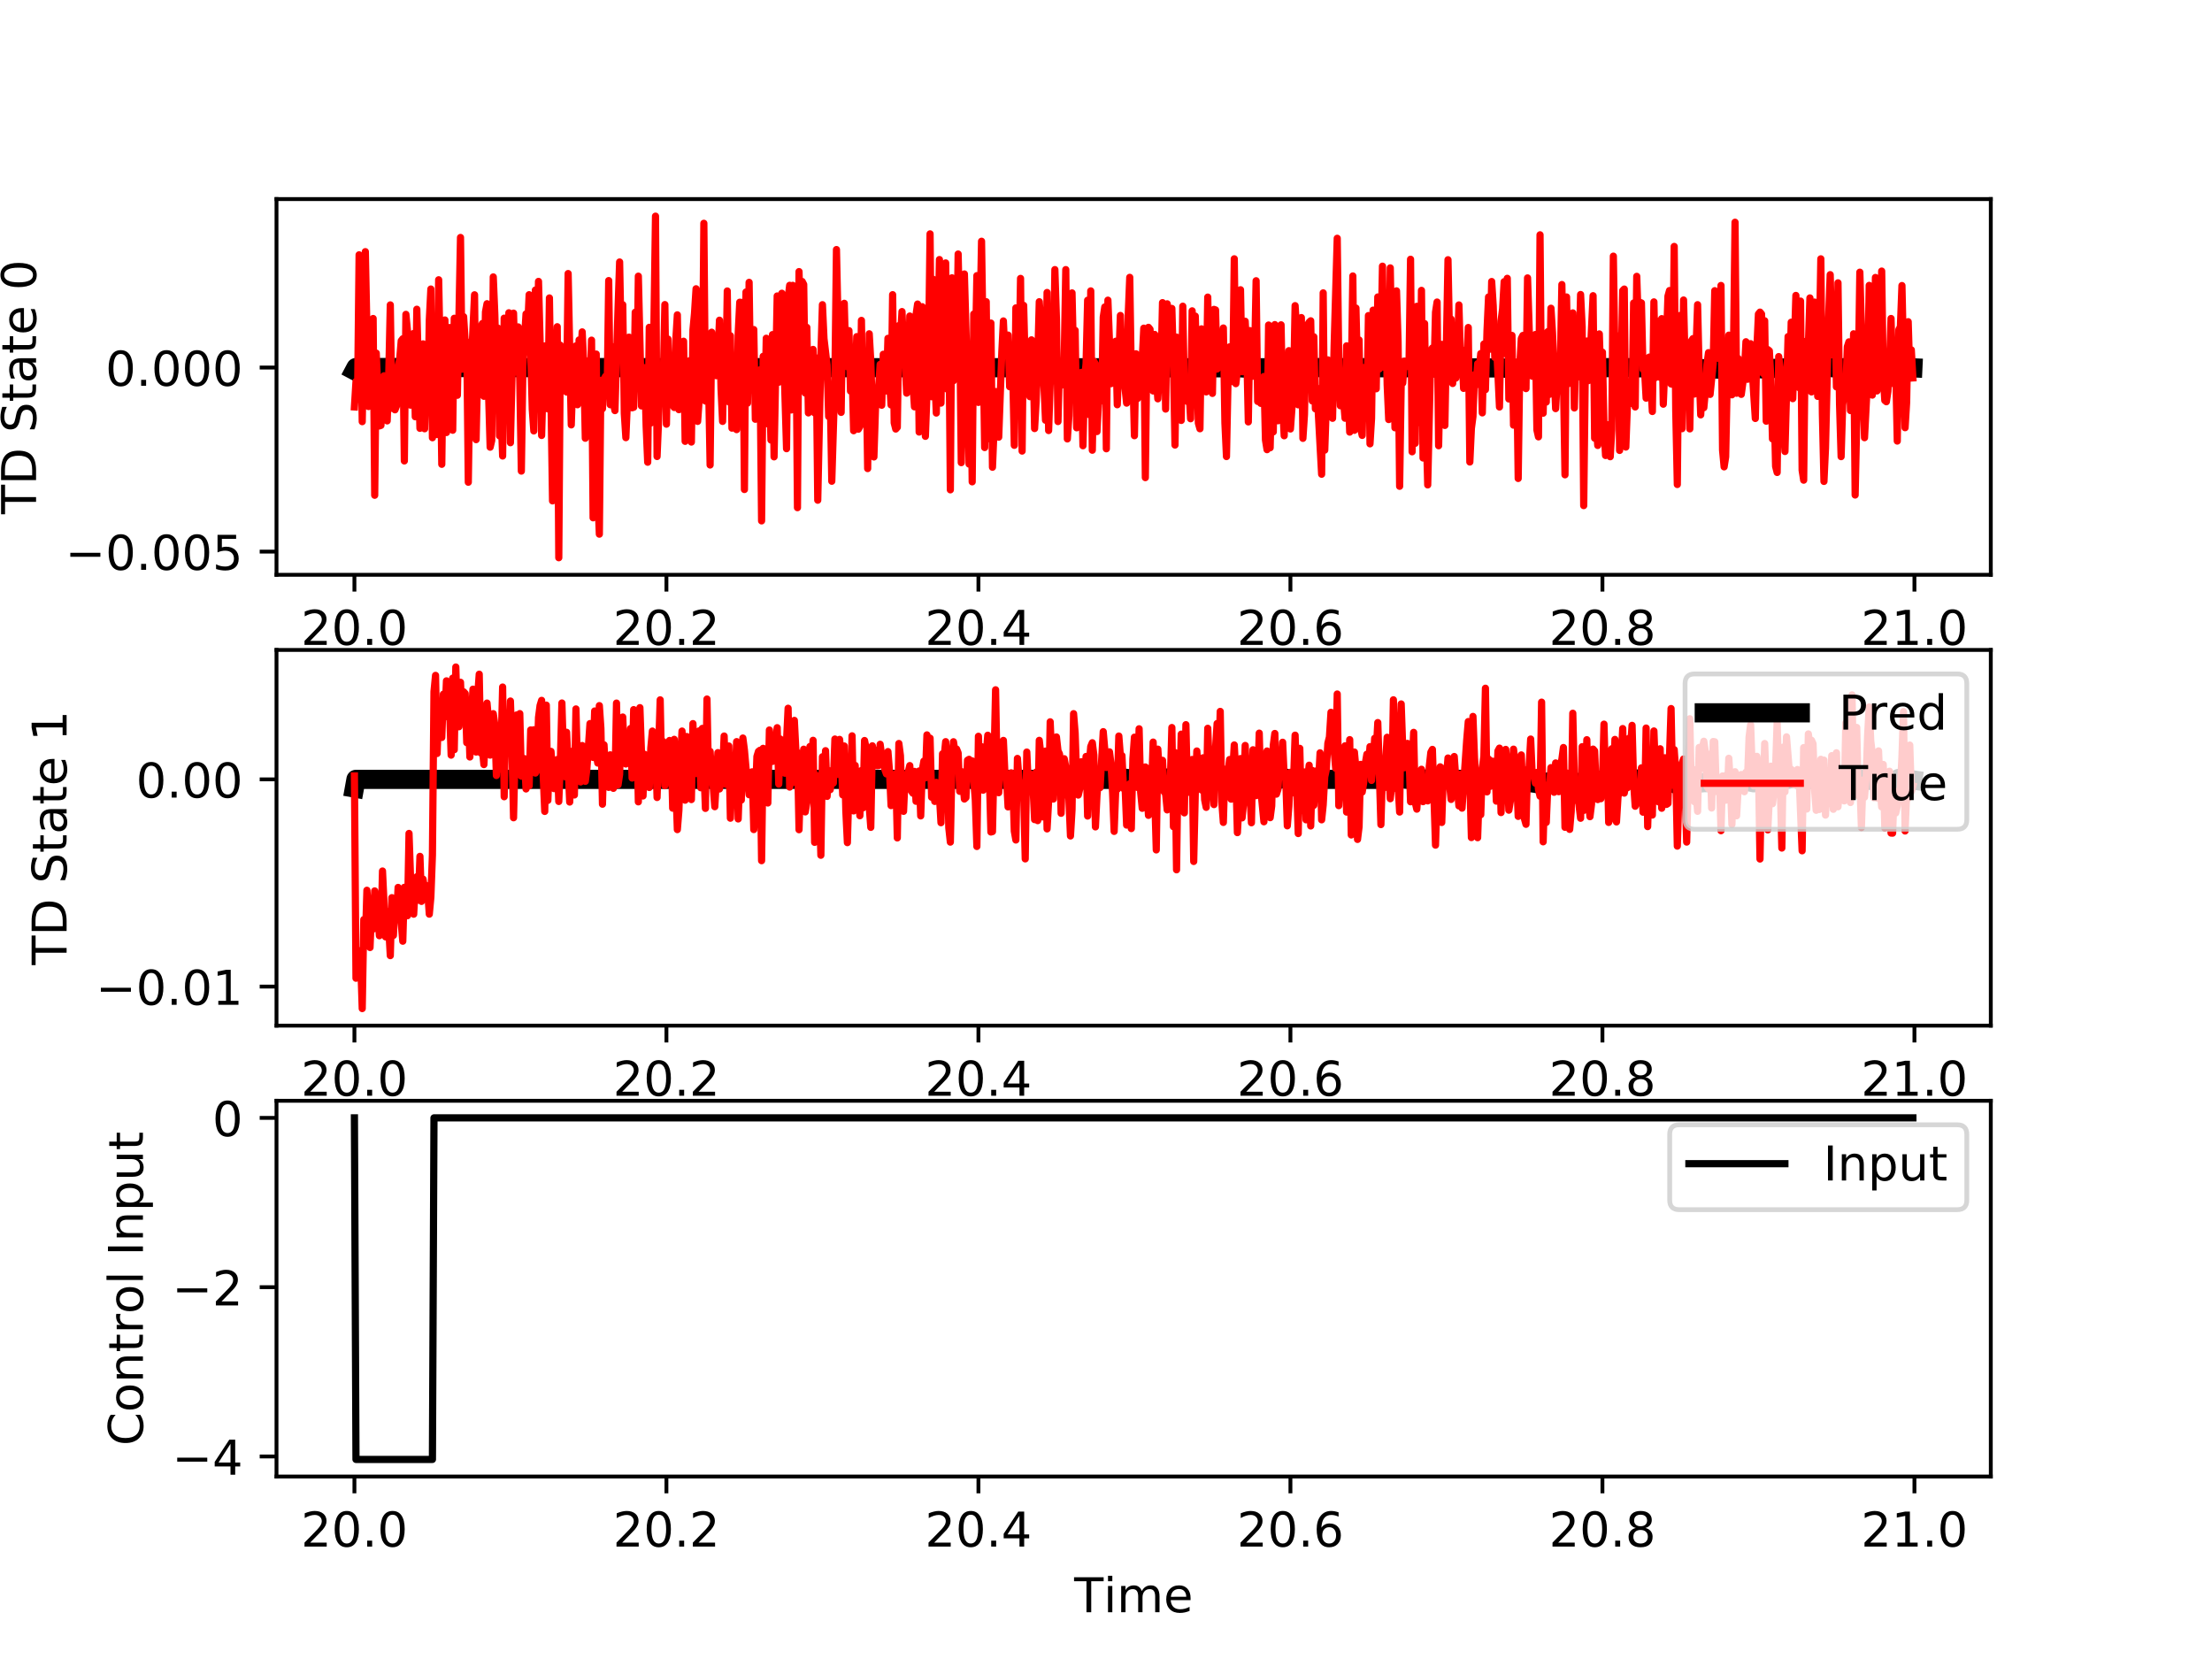<?xml version="1.0" encoding="utf-8" standalone="no"?>
<!DOCTYPE svg PUBLIC "-//W3C//DTD SVG 1.1//EN"
  "http://www.w3.org/Graphics/SVG/1.1/DTD/svg11.dtd">
<!-- Created with matplotlib (http://matplotlib.org/) -->
<svg height="345.6pt" version="1.1" viewBox="0 0 460.8 345.6" width="460.8pt" xmlns="http://www.w3.org/2000/svg" xmlns:xlink="http://www.w3.org/1999/xlink">
 <defs>
  <style type="text/css">
*{stroke-linecap:butt;stroke-linejoin:round;}
  </style>
 </defs>
 <g id="figure_1">
  <g id="patch_1">
   <path d="M 0 345.6 
L 460.8 345.6 
L 460.8 0 
L 0 0 
z
" style="fill:#ffffff;"/>
  </g>
  <g id="axes_1">
   <g id="patch_2">
    <path d="M 57.6 119.74 
L 414.72 119.74 
L 414.72 41.472 
L 57.6 41.472 
z
" style="fill:#ffffff;"/>
   </g>
   <g id="matplotlib.axis_1">
    <g id="xtick_1">
     <g id="line2d_1">
      <defs>
       <path d="M 0 0 
L 0 3.5 
" id="m86bff44a39" style="stroke:#000000;stroke-width:0.8;"/>
      </defs>
      <g>
       <use style="stroke:#000000;stroke-width:0.8;" x="73.833" xlink:href="#m86bff44a39" y="119.74"/>
      </g>
     </g>
     <g id="text_1">
      <!-- 20.0 -->
      <defs>
       <path d="M 19.188 8.297 
L 53.609 8.297 
L 53.609 0 
L 7.328 0 
L 7.328 8.297 
Q 12.938 14.109 22.625 23.891 
Q 32.328 33.688 34.812 36.531 
Q 39.547 41.844 41.422 45.531 
Q 43.312 49.219 43.312 52.781 
Q 43.312 58.594 39.234 62.25 
Q 35.156 65.922 28.609 65.922 
Q 23.969 65.922 18.812 64.312 
Q 13.672 62.703 7.812 59.422 
L 7.812 69.391 
Q 13.766 71.781 18.938 73 
Q 24.125 74.219 28.422 74.219 
Q 39.75 74.219 46.484 68.547 
Q 53.219 62.891 53.219 53.422 
Q 53.219 48.922 51.531 44.891 
Q 49.859 40.875 45.406 35.406 
Q 44.188 33.984 37.641 27.219 
Q 31.109 20.453 19.188 8.297 
z
" id="DejaVuSans-32"/>
       <path d="M 31.781 66.406 
Q 24.172 66.406 20.328 58.906 
Q 16.5 51.422 16.5 36.375 
Q 16.5 21.391 20.328 13.891 
Q 24.172 6.391 31.781 6.391 
Q 39.453 6.391 43.281 13.891 
Q 47.125 21.391 47.125 36.375 
Q 47.125 51.422 43.281 58.906 
Q 39.453 66.406 31.781 66.406 
z
M 31.781 74.219 
Q 44.047 74.219 50.516 64.516 
Q 56.984 54.828 56.984 36.375 
Q 56.984 17.969 50.516 8.266 
Q 44.047 -1.422 31.781 -1.422 
Q 19.531 -1.422 13.062 8.266 
Q 6.594 17.969 6.594 36.375 
Q 6.594 54.828 13.062 64.516 
Q 19.531 74.219 31.781 74.219 
z
" id="DejaVuSans-30"/>
       <path d="M 10.688 12.406 
L 21 12.406 
L 21 0 
L 10.688 0 
z
" id="DejaVuSans-2e"/>
      </defs>
      <g transform="translate(62.7 134.339)scale(0.1 -0.1)">
       <use xlink:href="#DejaVuSans-32"/>
       <use x="63.623" xlink:href="#DejaVuSans-30"/>
       <use x="127.246" xlink:href="#DejaVuSans-2e"/>
       <use x="159.033" xlink:href="#DejaVuSans-30"/>
      </g>
     </g>
    </g>
    <g id="xtick_2">
     <g id="line2d_2">
      <g>
       <use style="stroke:#000000;stroke-width:0.8;" x="138.829" xlink:href="#m86bff44a39" y="119.74"/>
      </g>
     </g>
     <g id="text_2">
      <!-- 20.2 -->
      <g transform="translate(127.696 134.339)scale(0.1 -0.1)">
       <use xlink:href="#DejaVuSans-32"/>
       <use x="63.623" xlink:href="#DejaVuSans-30"/>
       <use x="127.246" xlink:href="#DejaVuSans-2e"/>
       <use x="159.033" xlink:href="#DejaVuSans-32"/>
      </g>
     </g>
    </g>
    <g id="xtick_3">
     <g id="line2d_3">
      <g>
       <use style="stroke:#000000;stroke-width:0.8;" x="203.825" xlink:href="#m86bff44a39" y="119.74"/>
      </g>
     </g>
     <g id="text_3">
      <!-- 20.4 -->
      <defs>
       <path d="M 37.797 64.312 
L 12.891 25.391 
L 37.797 25.391 
z
M 35.203 72.906 
L 47.609 72.906 
L 47.609 25.391 
L 58.016 25.391 
L 58.016 17.188 
L 47.609 17.188 
L 47.609 0 
L 37.797 0 
L 37.797 17.188 
L 4.891 17.188 
L 4.891 26.703 
z
" id="DejaVuSans-34"/>
      </defs>
      <g transform="translate(192.692 134.339)scale(0.1 -0.1)">
       <use xlink:href="#DejaVuSans-32"/>
       <use x="63.623" xlink:href="#DejaVuSans-30"/>
       <use x="127.246" xlink:href="#DejaVuSans-2e"/>
       <use x="159.033" xlink:href="#DejaVuSans-34"/>
      </g>
     </g>
    </g>
    <g id="xtick_4">
     <g id="line2d_4">
      <g>
       <use style="stroke:#000000;stroke-width:0.8;" x="268.82" xlink:href="#m86bff44a39" y="119.74"/>
      </g>
     </g>
     <g id="text_4">
      <!-- 20.6 -->
      <defs>
       <path d="M 33.016 40.375 
Q 26.375 40.375 22.484 35.828 
Q 18.609 31.297 18.609 23.391 
Q 18.609 15.531 22.484 10.953 
Q 26.375 6.391 33.016 6.391 
Q 39.656 6.391 43.531 10.953 
Q 47.406 15.531 47.406 23.391 
Q 47.406 31.297 43.531 35.828 
Q 39.656 40.375 33.016 40.375 
z
M 52.594 71.297 
L 52.594 62.312 
Q 48.875 64.062 45.094 64.984 
Q 41.312 65.922 37.594 65.922 
Q 27.828 65.922 22.672 59.328 
Q 17.531 52.734 16.797 39.406 
Q 19.672 43.656 24.016 45.922 
Q 28.375 48.188 33.594 48.188 
Q 44.578 48.188 50.953 41.516 
Q 57.328 34.859 57.328 23.391 
Q 57.328 12.156 50.688 5.359 
Q 44.047 -1.422 33.016 -1.422 
Q 20.359 -1.422 13.672 8.266 
Q 6.984 17.969 6.984 36.375 
Q 6.984 53.656 15.188 63.938 
Q 23.391 74.219 37.203 74.219 
Q 40.922 74.219 44.703 73.484 
Q 48.484 72.75 52.594 71.297 
z
" id="DejaVuSans-36"/>
      </defs>
      <g transform="translate(257.688 134.339)scale(0.1 -0.1)">
       <use xlink:href="#DejaVuSans-32"/>
       <use x="63.623" xlink:href="#DejaVuSans-30"/>
       <use x="127.246" xlink:href="#DejaVuSans-2e"/>
       <use x="159.033" xlink:href="#DejaVuSans-36"/>
      </g>
     </g>
    </g>
    <g id="xtick_5">
     <g id="line2d_5">
      <g>
       <use style="stroke:#000000;stroke-width:0.8;" x="333.816" xlink:href="#m86bff44a39" y="119.74"/>
      </g>
     </g>
     <g id="text_5">
      <!-- 20.8 -->
      <defs>
       <path d="M 31.781 34.625 
Q 24.75 34.625 20.719 30.859 
Q 16.703 27.094 16.703 20.516 
Q 16.703 13.922 20.719 10.156 
Q 24.75 6.391 31.781 6.391 
Q 38.812 6.391 42.859 10.172 
Q 46.922 13.969 46.922 20.516 
Q 46.922 27.094 42.891 30.859 
Q 38.875 34.625 31.781 34.625 
z
M 21.922 38.812 
Q 15.578 40.375 12.031 44.719 
Q 8.5 49.078 8.5 55.328 
Q 8.5 64.062 14.719 69.141 
Q 20.953 74.219 31.781 74.219 
Q 42.672 74.219 48.875 69.141 
Q 55.078 64.062 55.078 55.328 
Q 55.078 49.078 51.531 44.719 
Q 48 40.375 41.703 38.812 
Q 48.828 37.156 52.797 32.312 
Q 56.781 27.484 56.781 20.516 
Q 56.781 9.906 50.312 4.234 
Q 43.844 -1.422 31.781 -1.422 
Q 19.734 -1.422 13.25 4.234 
Q 6.781 9.906 6.781 20.516 
Q 6.781 27.484 10.781 32.312 
Q 14.797 37.156 21.922 38.812 
z
M 18.312 54.391 
Q 18.312 48.734 21.844 45.562 
Q 25.391 42.391 31.781 42.391 
Q 38.141 42.391 41.719 45.562 
Q 45.312 48.734 45.312 54.391 
Q 45.312 60.062 41.719 63.234 
Q 38.141 66.406 31.781 66.406 
Q 25.391 66.406 21.844 63.234 
Q 18.312 60.062 18.312 54.391 
z
" id="DejaVuSans-38"/>
      </defs>
      <g transform="translate(322.684 134.339)scale(0.1 -0.1)">
       <use xlink:href="#DejaVuSans-32"/>
       <use x="63.623" xlink:href="#DejaVuSans-30"/>
       <use x="127.246" xlink:href="#DejaVuSans-2e"/>
       <use x="159.033" xlink:href="#DejaVuSans-38"/>
      </g>
     </g>
    </g>
    <g id="xtick_6">
     <g id="line2d_6">
      <g>
       <use style="stroke:#000000;stroke-width:0.8;" x="398.812" xlink:href="#m86bff44a39" y="119.74"/>
      </g>
     </g>
     <g id="text_6">
      <!-- 21.0 -->
      <defs>
       <path d="M 12.406 8.297 
L 28.516 8.297 
L 28.516 63.922 
L 10.984 60.406 
L 10.984 69.391 
L 28.422 72.906 
L 38.281 72.906 
L 38.281 8.297 
L 54.391 8.297 
L 54.391 0 
L 12.406 0 
z
" id="DejaVuSans-31"/>
      </defs>
      <g transform="translate(387.679 134.339)scale(0.1 -0.1)">
       <use xlink:href="#DejaVuSans-32"/>
       <use x="63.623" xlink:href="#DejaVuSans-31"/>
       <use x="127.246" xlink:href="#DejaVuSans-2e"/>
       <use x="159.033" xlink:href="#DejaVuSans-30"/>
      </g>
     </g>
    </g>
   </g>
   <g id="matplotlib.axis_2">
    <g id="ytick_1">
     <g id="line2d_7">
      <defs>
       <path d="M 0 0 
L -3.5 0 
" id="mb16e0c955e" style="stroke:#000000;stroke-width:0.8;"/>
      </defs>
      <g>
       <use style="stroke:#000000;stroke-width:0.8;" x="57.6" xlink:href="#mb16e0c955e" y="114.908"/>
      </g>
     </g>
     <g id="text_7">
      <!-- −0.005 -->
      <defs>
       <path d="M 10.594 35.5 
L 73.188 35.5 
L 73.188 27.203 
L 10.594 27.203 
z
" id="DejaVuSans-2212"/>
       <path d="M 10.797 72.906 
L 49.516 72.906 
L 49.516 64.594 
L 19.828 64.594 
L 19.828 46.734 
Q 21.969 47.469 24.109 47.828 
Q 26.266 48.188 28.422 48.188 
Q 40.625 48.188 47.75 41.5 
Q 54.891 34.812 54.891 23.391 
Q 54.891 11.625 47.562 5.094 
Q 40.234 -1.422 26.906 -1.422 
Q 22.312 -1.422 17.547 -0.641 
Q 12.797 0.141 7.719 1.703 
L 7.719 11.625 
Q 12.109 9.234 16.797 8.062 
Q 21.484 6.891 26.703 6.891 
Q 35.156 6.891 40.078 11.328 
Q 45.016 15.766 45.016 23.391 
Q 45.016 31 40.078 35.438 
Q 35.156 39.891 26.703 39.891 
Q 22.75 39.891 18.812 39.016 
Q 14.891 38.141 10.797 36.281 
z
" id="DejaVuSans-35"/>
      </defs>
      <g transform="translate(13.592 118.707)scale(0.1 -0.1)">
       <use xlink:href="#DejaVuSans-2212"/>
       <use x="83.789" xlink:href="#DejaVuSans-30"/>
       <use x="147.412" xlink:href="#DejaVuSans-2e"/>
       <use x="179.199" xlink:href="#DejaVuSans-30"/>
       <use x="242.822" xlink:href="#DejaVuSans-30"/>
       <use x="306.445" xlink:href="#DejaVuSans-35"/>
      </g>
     </g>
    </g>
    <g id="ytick_2">
     <g id="line2d_8">
      <g>
       <use style="stroke:#000000;stroke-width:0.8;" x="57.6" xlink:href="#mb16e0c955e" y="76.566"/>
      </g>
     </g>
     <g id="text_8">
      <!-- 0.000 -->
      <g transform="translate(21.972 80.365)scale(0.1 -0.1)">
       <use xlink:href="#DejaVuSans-30"/>
       <use x="63.623" xlink:href="#DejaVuSans-2e"/>
       <use x="95.41" xlink:href="#DejaVuSans-30"/>
       <use x="159.033" xlink:href="#DejaVuSans-30"/>
       <use x="222.656" xlink:href="#DejaVuSans-30"/>
      </g>
     </g>
    </g>
    <g id="text_9">
     <!-- TD State 0 -->
     <defs>
      <path d="M -0.297 72.906 
L 61.375 72.906 
L 61.375 64.594 
L 35.5 64.594 
L 35.5 0 
L 25.594 0 
L 25.594 64.594 
L -0.297 64.594 
z
" id="DejaVuSans-54"/>
      <path d="M 19.672 64.797 
L 19.672 8.109 
L 31.594 8.109 
Q 46.688 8.109 53.688 14.938 
Q 60.688 21.781 60.688 36.531 
Q 60.688 51.172 53.688 57.984 
Q 46.688 64.797 31.594 64.797 
z
M 9.812 72.906 
L 30.078 72.906 
Q 51.266 72.906 61.172 64.094 
Q 71.094 55.281 71.094 36.531 
Q 71.094 17.672 61.125 8.828 
Q 51.172 0 30.078 0 
L 9.812 0 
z
" id="DejaVuSans-44"/>
      <path id="DejaVuSans-20"/>
      <path d="M 53.516 70.516 
L 53.516 60.891 
Q 47.906 63.578 42.922 64.891 
Q 37.938 66.219 33.297 66.219 
Q 25.25 66.219 20.875 63.094 
Q 16.5 59.969 16.5 54.203 
Q 16.5 49.359 19.406 46.891 
Q 22.312 44.438 30.422 42.922 
L 36.375 41.703 
Q 47.406 39.594 52.656 34.297 
Q 57.906 29 57.906 20.125 
Q 57.906 9.516 50.797 4.047 
Q 43.703 -1.422 29.984 -1.422 
Q 24.812 -1.422 18.969 -0.25 
Q 13.141 0.922 6.891 3.219 
L 6.891 13.375 
Q 12.891 10.016 18.656 8.297 
Q 24.422 6.594 29.984 6.594 
Q 38.422 6.594 43.016 9.906 
Q 47.609 13.234 47.609 19.391 
Q 47.609 24.75 44.312 27.781 
Q 41.016 30.812 33.5 32.328 
L 27.484 33.5 
Q 16.453 35.688 11.516 40.375 
Q 6.594 45.062 6.594 53.422 
Q 6.594 63.094 13.406 68.656 
Q 20.219 74.219 32.172 74.219 
Q 37.312 74.219 42.625 73.281 
Q 47.953 72.359 53.516 70.516 
z
" id="DejaVuSans-53"/>
      <path d="M 18.312 70.219 
L 18.312 54.688 
L 36.812 54.688 
L 36.812 47.703 
L 18.312 47.703 
L 18.312 18.016 
Q 18.312 11.328 20.141 9.422 
Q 21.969 7.516 27.594 7.516 
L 36.812 7.516 
L 36.812 0 
L 27.594 0 
Q 17.188 0 13.234 3.875 
Q 9.281 7.766 9.281 18.016 
L 9.281 47.703 
L 2.688 47.703 
L 2.688 54.688 
L 9.281 54.688 
L 9.281 70.219 
z
" id="DejaVuSans-74"/>
      <path d="M 34.281 27.484 
Q 23.391 27.484 19.188 25 
Q 14.984 22.516 14.984 16.5 
Q 14.984 11.719 18.141 8.906 
Q 21.297 6.109 26.703 6.109 
Q 34.188 6.109 38.703 11.406 
Q 43.219 16.703 43.219 25.484 
L 43.219 27.484 
z
M 52.203 31.203 
L 52.203 0 
L 43.219 0 
L 43.219 8.297 
Q 40.141 3.328 35.547 0.953 
Q 30.953 -1.422 24.312 -1.422 
Q 15.922 -1.422 10.953 3.297 
Q 6 8.016 6 15.922 
Q 6 25.141 12.172 29.828 
Q 18.359 34.516 30.609 34.516 
L 43.219 34.516 
L 43.219 35.406 
Q 43.219 41.609 39.141 45 
Q 35.062 48.391 27.688 48.391 
Q 23 48.391 18.547 47.266 
Q 14.109 46.141 10.016 43.891 
L 10.016 52.203 
Q 14.938 54.109 19.578 55.047 
Q 24.219 56 28.609 56 
Q 40.484 56 46.344 49.844 
Q 52.203 43.703 52.203 31.203 
z
" id="DejaVuSans-61"/>
      <path d="M 56.203 29.594 
L 56.203 25.203 
L 14.891 25.203 
Q 15.484 15.922 20.484 11.062 
Q 25.484 6.203 34.422 6.203 
Q 39.594 6.203 44.453 7.469 
Q 49.312 8.734 54.109 11.281 
L 54.109 2.781 
Q 49.266 0.734 44.188 -0.344 
Q 39.109 -1.422 33.891 -1.422 
Q 20.797 -1.422 13.156 6.188 
Q 5.516 13.812 5.516 26.812 
Q 5.516 40.234 12.766 48.109 
Q 20.016 56 32.328 56 
Q 43.359 56 49.781 48.891 
Q 56.203 41.797 56.203 29.594 
z
M 47.219 32.234 
Q 47.125 39.594 43.094 43.984 
Q 39.062 48.391 32.422 48.391 
Q 24.906 48.391 20.391 44.141 
Q 15.875 39.891 15.188 32.172 
z
" id="DejaVuSans-65"/>
     </defs>
     <g transform="translate(7.513 107.105)rotate(-90)scale(0.1 -0.1)">
      <use xlink:href="#DejaVuSans-54"/>
      <use x="61.084" xlink:href="#DejaVuSans-44"/>
      <use x="138.086" xlink:href="#DejaVuSans-20"/>
      <use x="169.873" xlink:href="#DejaVuSans-53"/>
      <use x="233.35" xlink:href="#DejaVuSans-74"/>
      <use x="272.559" xlink:href="#DejaVuSans-61"/>
      <use x="333.838" xlink:href="#DejaVuSans-74"/>
      <use x="373.047" xlink:href="#DejaVuSans-65"/>
      <use x="434.57" xlink:href="#DejaVuSans-20"/>
      <use x="466.357" xlink:href="#DejaVuSans-30"/>
     </g>
    </g>
   </g>
   <g id="line2d_9">
    <path clip-path="url(#p7547301f98)" d="M 73.833 77.179 
L 74.158 76.566 
L 258.421 76.621 
L 259.071 76.665 
L 263.946 76.599 
L 265.246 76.469 
L 265.571 76.566 
L 266.221 76.474 
L 266.546 76.566 
L 266.871 76.468 
L 269.145 76.566 
L 313.018 76.649 
L 314.643 76.812 
L 317.242 76.739 
L 320.492 76.824 
L 320.817 76.765 
L 321.467 76.872 
L 322.117 76.815 
L 323.092 76.758 
L 324.067 76.826 
L 325.367 76.782 
L 326.017 76.869 
L 326.342 76.757 
L 326.992 76.789 
L 328.292 76.802 
L 331.217 76.752 
L 331.866 76.75 
L 332.516 76.788 
L 333.816 76.66 
L 334.791 76.591 
L 336.416 76.566 
L 347.465 76.669 
L 349.415 76.881 
L 349.74 76.749 
L 351.69 76.776 
L 355.265 76.808 
L 358.515 76.905 
L 359.165 76.874 
L 360.14 76.697 
L 360.79 76.719 
L 361.44 76.686 
L 361.765 76.801 
L 363.065 76.736 
L 364.689 76.762 
L 365.339 76.818 
L 366.314 76.781 
L 367.289 76.864 
L 374.114 76.533 
L 374.764 76.596 
L 377.689 76.569 
L 378.664 76.65 
L 379.313 76.628 
L 379.638 76.724 
L 381.263 76.544 
L 382.563 76.685 
L 384.188 76.597 
L 384.838 76.584 
L 386.463 76.643 
L 387.438 76.553 
L 388.088 76.624 
L 390.688 76.638 
L 391.338 76.688 
L 392.313 76.781 
L 393.288 76.693 
L 396.212 76.568 
L 396.862 76.692 
L 397.512 76.577 
L 398.487 76.623 
L 398.487 76.623 
" style="fill:none;stroke:#000000;stroke-linecap:square;stroke-width:4;"/>
   </g>
   <g id="line2d_10">
    <path clip-path="url(#p7547301f98)" d="M 73.833 84.775 
L 74.158 79.467 
L 74.483 83.14 
L 74.808 53.082 
L 75.133 65.234 
L 75.458 87.839 
L 76.108 52.425 
L 76.758 84.688 
L 77.083 68.479 
L 77.408 75.65 
L 77.732 66.349 
L 78.057 103.171 
L 78.382 73.563 
L 79.032 88.73 
L 79.357 88.618 
L 79.682 81.374 
L 80.007 78.281 
L 80.332 81.175 
L 80.657 87.679 
L 80.982 78.078 
L 81.307 63.516 
L 81.632 85.062 
L 81.957 83.608 
L 82.282 85.371 
L 82.607 84.543 
L 82.932 76.343 
L 83.257 74.905 
L 83.582 70.997 
L 83.907 70.573 
L 84.232 96.022 
L 84.557 65.487 
L 85.207 72.3 
L 85.532 84.403 
L 85.857 74.083 
L 86.182 69.451 
L 86.507 86.818 
L 86.832 64.421 
L 87.482 89.229 
L 88.132 71.631 
L 88.457 89.318 
L 88.782 77.654 
L 89.107 85.814 
L 89.432 66.689 
L 89.757 60.209 
L 90.082 91.187 
L 90.407 77.871 
L 90.732 70.961 
L 91.057 90.517 
L 91.382 58.283 
L 91.707 74.509 
L 92.032 96.723 
L 92.357 71.428 
L 92.682 66.657 
L 93.007 90.102 
L 93.331 72.846 
L 93.656 68.229 
L 94.306 89.626 
L 94.631 66.304 
L 94.956 69.309 
L 95.281 82.34 
L 95.931 49.468 
L 96.256 76.903 
L 96.581 65.969 
L 96.906 71.196 
L 97.231 71.193 
L 97.556 100.457 
L 97.881 78.726 
L 98.206 75.49 
L 98.856 61.413 
L 99.181 91.587 
L 99.506 77.041 
L 99.831 81.967 
L 100.156 68.203 
L 100.481 67.399 
L 100.806 82.554 
L 101.131 64.986 
L 101.456 63.269 
L 101.781 82.079 
L 102.106 93.159 
L 102.431 91.77 
L 102.756 57.689 
L 103.081 65.484 
L 103.406 77.467 
L 103.731 68.355 
L 104.056 90.8 
L 104.381 85.701 
L 104.706 94.995 
L 105.031 66.279 
L 105.356 75.071 
L 105.681 79.321 
L 106.006 65.156 
L 106.331 92.228 
L 106.981 65.233 
L 107.306 77.527 
L 107.631 76.106 
L 107.956 68.1 
L 108.281 79.423 
L 108.606 98.14 
L 108.931 76.257 
L 109.58 65.398 
L 109.905 68.816 
L 110.23 61.39 
L 110.88 85.265 
L 111.205 89.768 
L 111.53 60.418 
L 111.855 75.014 
L 112.18 58.621 
L 112.505 70.849 
L 112.83 90.716 
L 113.155 78.717 
L 113.48 72.059 
L 113.805 77.192 
L 114.13 85.177 
L 114.455 62.068 
L 115.105 104.345 
L 115.43 74.3 
L 115.755 78.596 
L 116.08 68.063 
L 116.405 116.183 
L 116.73 71.907 
L 117.055 76.953 
L 117.38 72.498 
L 117.705 78.319 
L 118.03 81.671 
L 118.355 56.985 
L 119.005 88.513 
L 119.33 78.866 
L 119.98 72.044 
L 120.305 84.317 
L 120.63 70.823 
L 120.955 75.243 
L 121.28 69.138 
L 121.605 76.148 
L 121.93 91.295 
L 122.255 78.886 
L 122.58 75.158 
L 122.905 81.575 
L 123.23 70.858 
L 123.555 107.867 
L 124.205 73.759 
L 124.53 103.165 
L 124.855 111.274 
L 125.179 79.242 
L 125.504 85.149 
L 125.829 78.992 
L 126.154 78.38 
L 126.479 82.255 
L 126.804 58.449 
L 127.129 84.314 
L 127.454 72.179 
L 127.779 83.897 
L 128.104 85.539 
L 128.754 64.137 
L 129.079 54.577 
L 129.404 71.639 
L 129.729 63.473 
L 130.054 86.147 
L 130.379 91.173 
L 130.704 83.638 
L 131.029 70.232 
L 131.679 84.949 
L 132.004 84.845 
L 132.329 65.043 
L 132.654 80.605 
L 132.979 57.53 
L 133.629 84.556 
L 133.954 78.557 
L 134.279 76.589 
L 134.604 88.776 
L 134.929 96.289 
L 135.254 68.184 
L 135.579 88.125 
L 135.904 83.179 
L 136.229 67.323 
L 136.554 45.03 
L 136.879 95.099 
L 137.204 87.339 
L 137.529 76.19 
L 137.854 79.623 
L 138.179 78.949 
L 138.504 63.45 
L 138.829 88.362 
L 139.154 70.634 
L 139.479 84.143 
L 139.804 82.8 
L 140.129 84.381 
L 140.454 84.888 
L 140.779 70.923 
L 141.103 65.589 
L 141.428 85.34 
L 141.753 79.062 
L 142.078 78.389 
L 142.403 71.084 
L 142.728 91.937 
L 143.053 78.942 
L 143.378 79.126 
L 143.703 75.122 
L 144.028 92.086 
L 144.353 68.728 
L 144.678 65.28 
L 145.003 60.155 
L 145.328 87.784 
L 145.653 83.24 
L 145.978 70.541 
L 146.303 82.268 
L 146.628 46.514 
L 146.953 83.546 
L 147.278 77.481 
L 147.603 79.248 
L 147.928 96.865 
L 148.253 69.204 
L 148.578 73.119 
L 148.903 73.456 
L 149.228 78.263 
L 149.553 74.486 
L 149.878 66.705 
L 150.203 80.924 
L 150.528 87.784 
L 150.853 70.361 
L 151.178 80.912 
L 151.503 60.614 
L 151.828 83.718 
L 152.153 69.935 
L 152.478 89.19 
L 152.803 79.115 
L 153.128 89.21 
L 153.453 89.498 
L 153.778 69.514 
L 154.103 62.961 
L 154.428 62.993 
L 154.753 64.829 
L 155.078 101.974 
L 155.403 60.833 
L 155.728 83.978 
L 156.053 58.817 
L 156.378 81.24 
L 156.703 71.919 
L 157.027 68.655 
L 157.352 87.34 
L 158.002 78.341 
L 158.327 77.034 
L 158.652 108.509 
L 158.977 74.225 
L 159.302 86.992 
L 159.627 70.462 
L 159.952 88.312 
L 160.277 78.531 
L 160.602 91.669 
L 160.927 69.701 
L 161.252 95.169 
L 161.902 61.657 
L 162.227 79.624 
L 162.552 75.989 
L 162.877 61.087 
L 163.852 93.472 
L 164.177 62.23 
L 164.502 59.437 
L 164.827 85.404 
L 165.152 59.445 
L 165.477 75.205 
L 165.802 66.482 
L 166.127 105.758 
L 166.452 56.577 
L 166.777 69.002 
L 167.102 58.638 
L 167.427 59.262 
L 167.752 81.88 
L 168.077 68.201 
L 168.402 86.014 
L 168.727 78.522 
L 169.377 72.79 
L 169.702 86.021 
L 170.027 74.571 
L 170.352 104.202 
L 171.002 74.018 
L 171.327 63.47 
L 171.652 70.549 
L 172.302 76.06 
L 172.627 86.773 
L 172.951 81.932 
L 173.276 100.253 
L 173.926 78.719 
L 174.251 51.989 
L 174.576 67.079 
L 174.901 67.199 
L 175.226 85.906 
L 175.551 64.707 
L 175.876 63.184 
L 176.201 75.051 
L 176.526 76.41 
L 176.851 68.868 
L 177.176 81.47 
L 177.501 77.005 
L 177.826 89.726 
L 178.476 70.125 
L 178.801 89.416 
L 179.126 88.838 
L 179.451 66.743 
L 179.776 87.863 
L 180.101 76.368 
L 180.426 75.904 
L 180.751 97.611 
L 181.076 69.536 
L 181.401 75.202 
L 182.051 95.192 
L 182.376 85.216 
L 182.701 81.836 
L 183.026 80.751 
L 183.351 75.905 
L 183.676 84.419 
L 184.001 73.801 
L 184.651 81.45 
L 184.976 70.481 
L 185.301 79.022 
L 185.626 84.359 
L 185.951 61.387 
L 186.276 88.086 
L 186.601 89.375 
L 186.926 89.008 
L 187.251 67.822 
L 187.576 70.765 
L 187.901 64.907 
L 188.226 72.499 
L 188.55 75.307 
L 188.875 81.899 
L 189.2 81.471 
L 189.525 65.834 
L 189.85 70.559 
L 190.175 79.849 
L 190.5 84.748 
L 190.825 65.598 
L 191.15 63.338 
L 191.475 90.004 
L 191.8 68.225 
L 192.125 63.891 
L 192.45 74.174 
L 192.775 90.894 
L 193.425 73.333 
L 193.75 48.721 
L 194.075 82.637 
L 194.4 58.181 
L 194.725 78.328 
L 195.05 86.044 
L 195.7 54.07 
L 196.025 83.974 
L 196.35 62.245 
L 196.675 79.178 
L 197 54.773 
L 197.325 81.071 
L 197.65 66.351 
L 197.975 102.038 
L 198.3 57.872 
L 198.625 79.316 
L 198.95 74.351 
L 199.275 75.377 
L 199.6 52.918 
L 199.925 67.702 
L 200.25 96.378 
L 200.9 57.071 
L 201.55 79.995 
L 201.875 96.674 
L 202.2 72.487 
L 202.525 100.372 
L 202.85 65.422 
L 203.175 74.905 
L 203.5 57.423 
L 203.825 83.831 
L 204.474 50.256 
L 205.124 93.232 
L 205.449 62.851 
L 205.774 91.406 
L 206.099 88.695 
L 206.424 67.299 
L 206.749 97.332 
L 207.399 81.567 
L 208.049 91.07 
L 208.699 73.289 
L 209.024 66.861 
L 209.349 74.113 
L 209.674 73.937 
L 209.999 69.801 
L 210.324 80.559 
L 210.649 76.202 
L 210.974 77.978 
L 211.299 92.767 
L 211.624 64.141 
L 211.949 79.029 
L 212.274 76.426 
L 212.599 57.998 
L 212.924 93.967 
L 213.249 63.619 
L 213.574 76.378 
L 213.899 78.063 
L 214.224 81.593 
L 214.549 82.632 
L 214.874 70.796 
L 215.199 73.346 
L 215.524 89.276 
L 215.849 83.612 
L 216.174 75.001 
L 216.499 62.853 
L 216.824 67.304 
L 217.149 75.288 
L 217.474 80.296 
L 217.799 87.543 
L 218.124 60.928 
L 218.449 89.688 
L 219.099 70.302 
L 219.424 79.342 
L 219.749 56.161 
L 220.074 66.331 
L 220.398 87.816 
L 220.723 75.442 
L 221.048 80.273 
L 221.373 76.487 
L 221.698 74.785 
L 222.023 56.162 
L 222.348 91.434 
L 222.673 86.643 
L 222.998 65.796 
L 223.323 61.014 
L 223.648 75.243 
L 223.973 68.82 
L 224.298 89.121 
L 224.623 78.102 
L 224.948 83.067 
L 225.273 77.57 
L 225.598 92.856 
L 225.923 79.276 
L 226.248 75.711 
L 226.573 62.548 
L 226.898 86.376 
L 227.223 60.599 
L 227.548 93.788 
L 227.873 75.255 
L 228.198 75.827 
L 228.523 89.9 
L 229.173 77.097 
L 229.498 83.505 
L 229.823 66.074 
L 230.148 63.944 
L 230.473 93.488 
L 230.798 62.532 
L 231.448 79.927 
L 231.773 77.741 
L 232.098 77.642 
L 232.423 71.087 
L 232.748 84.317 
L 233.398 65.718 
L 233.723 78.233 
L 234.048 77.873 
L 234.698 83.978 
L 235.023 65.788 
L 235.348 57.777 
L 235.673 78.434 
L 235.998 78.135 
L 236.322 90.767 
L 236.647 73.698 
L 236.972 83.025 
L 237.297 75.999 
L 237.622 81.331 
L 238.272 68.367 
L 238.597 99.495 
L 238.922 71.754 
L 239.247 68.19 
L 239.572 68.593 
L 240.222 81.45 
L 240.547 69.669 
L 240.872 78.706 
L 241.197 83.083 
L 241.522 77.324 
L 241.847 77.273 
L 242.172 63.044 
L 242.497 63.856 
L 242.822 85.217 
L 243.147 63.291 
L 243.472 65.089 
L 243.797 65.73 
L 244.122 64.256 
L 244.447 75.827 
L 244.772 92.711 
L 245.097 70.22 
L 245.422 82.241 
L 245.747 79.785 
L 246.072 87.585 
L 246.397 63.787 
L 246.722 81.588 
L 247.047 81.953 
L 247.372 83.644 
L 247.697 81.243 
L 248.022 87.232 
L 248.347 64.754 
L 248.672 76.469 
L 248.997 65.851 
L 249.647 88.154 
L 249.972 89.318 
L 250.297 68.507 
L 250.947 76.009 
L 251.272 81.642 
L 251.597 61.895 
L 251.922 80.841 
L 252.246 78 
L 252.571 81.951 
L 252.896 64.45 
L 253.221 64.564 
L 253.546 76.872 
L 253.871 73.411 
L 254.196 72.329 
L 254.521 72.703 
L 254.846 68.329 
L 255.171 88.093 
L 255.496 95.109 
L 255.821 79.141 
L 256.146 72.252 
L 256.796 79.5 
L 257.121 53.913 
L 257.446 79.921 
L 257.771 77.179 
L 258.096 73.2 
L 258.421 60.361 
L 258.746 77.44 
L 259.396 66.921 
L 259.721 73.099 
L 260.046 87.891 
L 260.371 68.869 
L 260.696 75.125 
L 261.021 78.371 
L 261.346 74.885 
L 261.671 58.485 
L 261.996 83.623 
L 262.321 82.224 
L 262.646 84.026 
L 262.971 83.482 
L 263.296 78.425 
L 263.621 91.656 
L 263.946 93.673 
L 264.271 67.709 
L 264.596 93.277 
L 264.921 79.731 
L 265.246 89.968 
L 265.571 67.62 
L 266.221 87.649 
L 266.546 70.046 
L 266.871 67.667 
L 267.196 84.574 
L 267.521 90.779 
L 267.846 75.7 
L 268.17 80.255 
L 268.495 73.051 
L 268.82 89.368 
L 269.47 80.388 
L 269.795 63.673 
L 270.12 68.95 
L 270.445 84.331 
L 270.77 83.575 
L 271.095 66.154 
L 271.42 91.317 
L 271.745 86.35 
L 272.07 70.192 
L 272.395 67.673 
L 272.72 67.125 
L 273.045 66.828 
L 273.37 83.52 
L 273.695 70.153 
L 274.02 85.168 
L 274.345 80.872 
L 274.995 92.868 
L 275.32 98.791 
L 275.645 61.009 
L 275.97 93.771 
L 276.62 74.969 
L 276.945 85.807 
L 277.27 79.248 
L 277.595 87.141 
L 277.92 72.12 
L 278.57 49.639 
L 278.895 75.969 
L 279.22 84.526 
L 279.545 79.534 
L 280.195 87.121 
L 280.52 72.042 
L 281.17 90.015 
L 281.495 79.265 
L 281.82 57.49 
L 282.145 89.641 
L 282.47 64.178 
L 282.795 77.816 
L 283.12 70.818 
L 283.445 89.272 
L 283.769 90.701 
L 284.094 76.559 
L 284.419 79.688 
L 284.744 86.221 
L 285.069 65.742 
L 285.394 92.459 
L 285.719 87.153 
L 286.044 64.61 
L 286.369 67.081 
L 286.694 80.989 
L 287.019 61.862 
L 287.344 76.858 
L 287.669 72.354 
L 287.994 55.449 
L 288.319 76.492 
L 288.644 61.228 
L 288.969 80.1 
L 289.294 87.399 
L 289.619 55.809 
L 289.944 74.909 
L 290.269 69.231 
L 290.594 89.114 
L 290.919 60.593 
L 291.244 71.17 
L 291.569 101.302 
L 291.894 80.014 
L 292.219 79.792 
L 292.544 75.229 
L 292.869 75.637 
L 293.194 76.354 
L 293.519 76.228 
L 293.844 54.009 
L 294.169 94.114 
L 294.494 68.171 
L 294.819 92.347 
L 295.144 63.813 
L 295.469 86.283 
L 295.794 88.059 
L 296.119 60.489 
L 296.444 95.406 
L 296.769 67.402 
L 297.094 88.733 
L 297.419 101.015 
L 298.069 73.049 
L 298.394 72.498 
L 298.719 77.895 
L 299.044 65.054 
L 299.369 62.921 
L 299.693 92.854 
L 300.018 77.019 
L 300.343 71.741 
L 300.668 87.059 
L 300.993 88.626 
L 301.643 54.108 
L 301.968 70.598 
L 302.293 66.48 
L 302.618 79.891 
L 302.943 72.747 
L 303.268 78.771 
L 303.593 74.581 
L 303.918 63.524 
L 304.243 74.639 
L 304.568 74.094 
L 304.893 80.91 
L 305.218 72.94 
L 305.543 77.216 
L 305.868 68.222 
L 306.193 96.244 
L 306.518 89.233 
L 306.843 86.762 
L 307.168 78.061 
L 307.493 80.18 
L 307.818 75.754 
L 308.143 77.146 
L 308.468 73.658 
L 308.793 86.011 
L 309.118 71.663 
L 309.443 81.172 
L 309.768 68.969 
L 310.093 61.863 
L 310.418 72.737 
L 310.743 58.646 
L 311.068 63.772 
L 311.393 74.457 
L 311.718 71.007 
L 312.368 84.784 
L 312.693 66.883 
L 313.018 64.363 
L 313.343 58.678 
L 313.668 73.701 
L 313.993 57.98 
L 314.318 83.114 
L 314.643 78.954 
L 314.968 69.873 
L 315.293 88.568 
L 315.617 76.283 
L 315.942 75.436 
L 316.267 99.672 
L 316.592 76.238 
L 316.917 70.515 
L 317.242 69.88 
L 317.567 73.94 
L 317.892 80.954 
L 318.217 57.895 
L 318.867 78.165 
L 319.192 78.372 
L 319.517 71.433 
L 319.842 69.686 
L 320.167 89.569 
L 320.492 91.003 
L 320.817 48.916 
L 321.142 85.6 
L 321.467 86.075 
L 321.792 70.567 
L 322.117 83.752 
L 322.442 69.084 
L 322.767 82.158 
L 323.092 64.212 
L 323.417 69.317 
L 324.067 85.123 
L 324.392 79.266 
L 324.717 81.44 
L 325.042 76.271 
L 325.367 59.275 
L 326.017 98.91 
L 326.342 61.863 
L 326.667 79.959 
L 326.992 73.67 
L 327.317 76.074 
L 327.642 65.184 
L 327.967 84.984 
L 328.292 71.387 
L 328.617 78.561 
L 328.942 73.791 
L 329.267 61.353 
L 329.592 68.079 
L 329.917 105.329 
L 330.242 77.665 
L 330.567 71.043 
L 330.892 79.29 
L 331.217 75.212 
L 331.866 61.6 
L 332.191 91.285 
L 332.516 88.222 
L 332.841 92.793 
L 333.166 69.559 
L 333.491 79.549 
L 333.816 73.36 
L 334.141 89.208 
L 334.466 94.891 
L 334.791 88.456 
L 335.116 92.731 
L 335.441 95.142 
L 335.766 89.518 
L 336.091 53.36 
L 336.416 74.22 
L 336.741 78.553 
L 337.066 69.976 
L 337.391 93.83 
L 338.041 60.544 
L 338.366 60.215 
L 338.691 93.13 
L 339.016 84.461 
L 339.341 79.519 
L 339.991 84.056 
L 340.316 63.12 
L 340.641 84.776 
L 340.966 57.569 
L 341.291 67.381 
L 341.616 62.974 
L 341.941 63.106 
L 342.266 76.938 
L 342.591 77.176 
L 342.916 82.942 
L 343.566 74.39 
L 344.216 85.723 
L 344.541 62.89 
L 344.866 78.663 
L 345.191 68.79 
L 345.516 66.911 
L 345.841 78.609 
L 346.166 66.38 
L 346.491 84.201 
L 346.816 76.34 
L 347.141 71.36 
L 347.465 61.702 
L 347.79 60.526 
L 348.115 79.989 
L 348.44 80.056 
L 348.765 51.338 
L 349.09 85.652 
L 349.415 100.93 
L 349.74 67.902 
L 350.065 65.685 
L 350.39 89.306 
L 350.715 62.496 
L 351.04 75.72 
L 351.365 79.113 
L 351.69 72.436 
L 352.015 89.343 
L 352.34 71.045 
L 352.665 70.548 
L 352.99 82.086 
L 353.64 63.471 
L 353.965 77.426 
L 354.29 86.424 
L 354.615 80.234 
L 354.94 84.93 
L 355.265 81.466 
L 355.59 75.924 
L 355.915 73.46 
L 356.24 82.165 
L 356.89 75.747 
L 357.215 60.555 
L 357.54 74.591 
L 357.865 74.625 
L 358.19 72.896 
L 358.515 59.467 
L 358.84 93.76 
L 359.165 97.253 
L 359.49 95.156 
L 359.815 79.393 
L 360.14 69.819 
L 360.465 80.283 
L 360.79 82.248 
L 361.115 73.197 
L 361.44 46.298 
L 361.765 81.922 
L 362.09 74.675 
L 362.415 76.343 
L 362.74 82.154 
L 363.389 77.349 
L 363.714 71.195 
L 364.039 79.012 
L 364.689 71.596 
L 365.339 82.245 
L 365.664 87.174 
L 365.989 72.569 
L 366.314 65.427 
L 366.639 65.019 
L 366.964 65.414 
L 367.289 77.797 
L 367.614 66.821 
L 367.939 87.744 
L 368.264 72.823 
L 368.589 73.082 
L 368.914 79.033 
L 369.239 91.434 
L 369.564 83.41 
L 369.889 97.153 
L 370.214 98.421 
L 370.539 74.281 
L 370.864 76.838 
L 371.839 94.052 
L 372.489 70.116 
L 372.814 80.785 
L 373.139 67.125 
L 373.464 83.046 
L 374.114 61.542 
L 374.439 76.999 
L 374.764 80.752 
L 375.089 62.722 
L 375.414 97.956 
L 375.739 100.027 
L 376.064 71.135 
L 376.389 74.879 
L 376.714 71.94 
L 377.039 62.067 
L 377.364 81.645 
L 377.689 70.272 
L 378.014 62.926 
L 378.664 82.575 
L 378.989 71.972 
L 379.313 53.919 
L 379.638 86.28 
L 379.963 100.289 
L 380.288 93.282 
L 380.938 66.185 
L 381.263 57.216 
L 381.588 69.028 
L 381.913 73.972 
L 382.238 63.331 
L 382.563 80.595 
L 382.888 58.917 
L 383.213 84.268 
L 383.538 95.126 
L 383.863 84.336 
L 384.188 81.679 
L 384.513 81.1 
L 384.838 72.224 
L 385.163 71.215 
L 385.488 85.531 
L 385.813 85.361 
L 386.138 69.535 
L 386.463 103.119 
L 386.788 87.84 
L 387.113 78.382 
L 387.438 56.701 
L 388.413 91.179 
L 389.063 78.626 
L 389.388 59.45 
L 389.713 80.809 
L 390.038 82.304 
L 390.363 77.709 
L 390.688 57.801 
L 391.013 81.439 
L 391.338 67.028 
L 391.663 79.158 
L 391.988 56.471 
L 392.313 78.243 
L 392.638 83.417 
L 392.963 83.688 
L 393.288 81.531 
L 393.613 76.167 
L 393.938 66.346 
L 394.263 78.752 
L 394.588 79.991 
L 394.912 76.85 
L 395.237 91.88 
L 395.562 68.691 
L 395.887 68.053 
L 396.212 59.488 
L 396.862 89.097 
L 397.187 83.793 
L 397.512 67.015 
L 397.837 77.705 
L 398.162 72.884 
L 398.487 78.727 
L 398.487 78.727 
" style="fill:none;stroke:#ff0000;stroke-linecap:square;stroke-width:1.5;"/>
   </g>
   <g id="patch_3">
    <path d="M 57.6 119.74 
L 57.6 41.472 
" style="fill:none;stroke:#000000;stroke-linecap:square;stroke-linejoin:miter;stroke-width:0.8;"/>
   </g>
   <g id="patch_4">
    <path d="M 414.72 119.74 
L 414.72 41.472 
" style="fill:none;stroke:#000000;stroke-linecap:square;stroke-linejoin:miter;stroke-width:0.8;"/>
   </g>
   <g id="patch_5">
    <path d="M 57.6 119.74 
L 414.72 119.74 
" style="fill:none;stroke:#000000;stroke-linecap:square;stroke-linejoin:miter;stroke-width:0.8;"/>
   </g>
   <g id="patch_6">
    <path d="M 57.6 41.472 
L 414.72 41.472 
" style="fill:none;stroke:#000000;stroke-linecap:square;stroke-linejoin:miter;stroke-width:0.8;"/>
   </g>
  </g>
  <g id="axes_2">
   <g id="patch_7">
    <path d="M 57.6 213.662 
L 414.72 213.662 
L 414.72 135.394 
L 57.6 135.394 
z
" style="fill:#ffffff;"/>
   </g>
   <g id="matplotlib.axis_3">
    <g id="xtick_7">
     <g id="line2d_11">
      <g>
       <use style="stroke:#000000;stroke-width:0.8;" x="73.833" xlink:href="#m86bff44a39" y="213.662"/>
      </g>
     </g>
     <g id="text_10">
      <!-- 20.0 -->
      <g transform="translate(62.7 228.261)scale(0.1 -0.1)">
       <use xlink:href="#DejaVuSans-32"/>
       <use x="63.623" xlink:href="#DejaVuSans-30"/>
       <use x="127.246" xlink:href="#DejaVuSans-2e"/>
       <use x="159.033" xlink:href="#DejaVuSans-30"/>
      </g>
     </g>
    </g>
    <g id="xtick_8">
     <g id="line2d_12">
      <g>
       <use style="stroke:#000000;stroke-width:0.8;" x="138.829" xlink:href="#m86bff44a39" y="213.662"/>
      </g>
     </g>
     <g id="text_11">
      <!-- 20.2 -->
      <g transform="translate(127.696 228.261)scale(0.1 -0.1)">
       <use xlink:href="#DejaVuSans-32"/>
       <use x="63.623" xlink:href="#DejaVuSans-30"/>
       <use x="127.246" xlink:href="#DejaVuSans-2e"/>
       <use x="159.033" xlink:href="#DejaVuSans-32"/>
      </g>
     </g>
    </g>
    <g id="xtick_9">
     <g id="line2d_13">
      <g>
       <use style="stroke:#000000;stroke-width:0.8;" x="203.825" xlink:href="#m86bff44a39" y="213.662"/>
      </g>
     </g>
     <g id="text_12">
      <!-- 20.4 -->
      <g transform="translate(192.692 228.261)scale(0.1 -0.1)">
       <use xlink:href="#DejaVuSans-32"/>
       <use x="63.623" xlink:href="#DejaVuSans-30"/>
       <use x="127.246" xlink:href="#DejaVuSans-2e"/>
       <use x="159.033" xlink:href="#DejaVuSans-34"/>
      </g>
     </g>
    </g>
    <g id="xtick_10">
     <g id="line2d_14">
      <g>
       <use style="stroke:#000000;stroke-width:0.8;" x="268.82" xlink:href="#m86bff44a39" y="213.662"/>
      </g>
     </g>
     <g id="text_13">
      <!-- 20.6 -->
      <g transform="translate(257.688 228.261)scale(0.1 -0.1)">
       <use xlink:href="#DejaVuSans-32"/>
       <use x="63.623" xlink:href="#DejaVuSans-30"/>
       <use x="127.246" xlink:href="#DejaVuSans-2e"/>
       <use x="159.033" xlink:href="#DejaVuSans-36"/>
      </g>
     </g>
    </g>
    <g id="xtick_11">
     <g id="line2d_15">
      <g>
       <use style="stroke:#000000;stroke-width:0.8;" x="333.816" xlink:href="#m86bff44a39" y="213.662"/>
      </g>
     </g>
     <g id="text_14">
      <!-- 20.8 -->
      <g transform="translate(322.684 228.261)scale(0.1 -0.1)">
       <use xlink:href="#DejaVuSans-32"/>
       <use x="63.623" xlink:href="#DejaVuSans-30"/>
       <use x="127.246" xlink:href="#DejaVuSans-2e"/>
       <use x="159.033" xlink:href="#DejaVuSans-38"/>
      </g>
     </g>
    </g>
    <g id="xtick_12">
     <g id="line2d_16">
      <g>
       <use style="stroke:#000000;stroke-width:0.8;" x="398.812" xlink:href="#m86bff44a39" y="213.662"/>
      </g>
     </g>
     <g id="text_15">
      <!-- 21.0 -->
      <g transform="translate(387.679 228.261)scale(0.1 -0.1)">
       <use xlink:href="#DejaVuSans-32"/>
       <use x="63.623" xlink:href="#DejaVuSans-31"/>
       <use x="127.246" xlink:href="#DejaVuSans-2e"/>
       <use x="159.033" xlink:href="#DejaVuSans-30"/>
      </g>
     </g>
    </g>
   </g>
   <g id="matplotlib.axis_4">
    <g id="ytick_3">
     <g id="line2d_17">
      <g>
       <use style="stroke:#000000;stroke-width:0.8;" x="57.6" xlink:href="#mb16e0c955e" y="205.52"/>
      </g>
     </g>
     <g id="text_16">
      <!-- −0.01 -->
      <g transform="translate(19.955 209.319)scale(0.1 -0.1)">
       <use xlink:href="#DejaVuSans-2212"/>
       <use x="83.789" xlink:href="#DejaVuSans-30"/>
       <use x="147.412" xlink:href="#DejaVuSans-2e"/>
       <use x="179.199" xlink:href="#DejaVuSans-30"/>
       <use x="242.822" xlink:href="#DejaVuSans-31"/>
      </g>
     </g>
    </g>
    <g id="ytick_4">
     <g id="line2d_18">
      <g>
       <use style="stroke:#000000;stroke-width:0.8;" x="57.6" xlink:href="#mb16e0c955e" y="162.355"/>
      </g>
     </g>
     <g id="text_17">
      <!-- 0.00 -->
      <g transform="translate(28.334 166.154)scale(0.1 -0.1)">
       <use xlink:href="#DejaVuSans-30"/>
       <use x="63.623" xlink:href="#DejaVuSans-2e"/>
       <use x="95.41" xlink:href="#DejaVuSans-30"/>
       <use x="159.033" xlink:href="#DejaVuSans-30"/>
      </g>
     </g>
    </g>
    <g id="text_18">
     <!-- TD State 1 -->
     <g transform="translate(13.875 201.026)rotate(-90)scale(0.1 -0.1)">
      <use xlink:href="#DejaVuSans-54"/>
      <use x="61.084" xlink:href="#DejaVuSans-44"/>
      <use x="138.086" xlink:href="#DejaVuSans-20"/>
      <use x="169.873" xlink:href="#DejaVuSans-53"/>
      <use x="233.35" xlink:href="#DejaVuSans-74"/>
      <use x="272.559" xlink:href="#DejaVuSans-61"/>
      <use x="333.838" xlink:href="#DejaVuSans-74"/>
      <use x="373.047" xlink:href="#DejaVuSans-65"/>
      <use x="434.57" xlink:href="#DejaVuSans-20"/>
      <use x="466.357" xlink:href="#DejaVuSans-31"/>
     </g>
    </g>
   </g>
   <g id="line2d_19">
    <path clip-path="url(#paf2f5d7fa3)" d="M 73.833 164.158 
L 74.158 162.355 
L 199.925 162.355 
L 200.25 162.13 
L 200.575 162.355 
L 201.225 162.355 
L 201.55 161.996 
L 201.875 162.073 
L 202.2 162.355 
L 204.474 162.355 
L 204.799 162.167 
L 205.124 162.212 
L 205.449 162.012 
L 205.774 162.219 
L 206.749 162.011 
L 207.074 162.355 
L 222.023 162.355 
L 222.348 161.939 
L 222.673 162.355 
L 223.648 162.355 
L 223.973 162.012 
L 224.298 162.054 
L 224.623 161.916 
L 225.273 162.355 
L 227.223 162.355 
L 227.548 162.084 
L 227.873 162.355 
L 231.123 162.355 
L 231.448 162.051 
L 231.773 162.046 
L 232.423 162.355 
L 233.398 162.355 
L 233.723 162.081 
L 234.698 162.156 
L 235.023 162.355 
L 235.348 162.355 
L 235.998 162.012 
L 236.322 162.038 
L 236.647 162.246 
L 236.972 162.024 
L 237.297 162.355 
L 237.622 162.056 
L 237.947 162.355 
L 242.172 162.355 
L 242.822 162.067 
L 244.122 162.266 
L 244.447 162.513 
L 246.397 162.059 
L 246.722 162.192 
L 247.047 162.065 
L 247.372 162.122 
L 248.022 161.952 
L 248.347 162.355 
L 248.672 161.98 
L 248.997 162.355 
L 249.322 161.894 
L 249.647 161.961 
L 249.972 162.291 
L 250.622 162.355 
L 250.947 162.158 
L 251.272 162.324 
L 251.597 162.355 
L 251.922 161.99 
L 252.571 161.938 
L 252.896 162.24 
L 253.221 161.94 
L 253.871 162.256 
L 254.196 162.321 
L 254.521 162.513 
L 255.496 162.401 
L 255.821 162.208 
L 257.121 162.24 
L 257.446 162.565 
L 258.421 162.403 
L 258.746 162.627 
L 259.396 162.536 
L 259.721 162.715 
L 260.046 162.749 
L 260.371 162.668 
L 260.696 162.715 
L 261.021 162.638 
L 262.646 162.797 
L 265.246 161.94 
L 265.571 162.355 
L 265.896 161.979 
L 266.221 161.946 
L 266.546 162.355 
L 266.871 161.935 
L 267.521 162.01 
L 267.846 162.355 
L 290.919 162.355 
L 291.244 162.15 
L 293.194 162.355 
L 293.844 162.241 
L 294.169 162.444 
L 294.494 162.274 
L 294.819 162.468 
L 295.144 162.243 
L 295.469 162.321 
L 295.794 162.267 
L 296.119 162.355 
L 296.444 162.245 
L 297.094 162.355 
L 305.868 162.355 
L 306.193 162.241 
L 306.843 162.355 
L 311.393 162.44 
L 312.368 162.561 
L 313.018 162.573 
L 314.318 163.204 
L 314.968 162.993 
L 315.293 163.066 
L 315.942 163.036 
L 316.267 163.055 
L 316.592 162.719 
L 317.242 162.85 
L 317.892 162.831 
L 318.217 162.686 
L 318.867 163.038 
L 320.167 163.23 
L 320.817 162.919 
L 321.142 163.19 
L 321.467 163.255 
L 321.792 163.016 
L 322.117 163.071 
L 322.442 162.899 
L 322.767 162.968 
L 323.092 162.886 
L 323.742 163.122 
L 325.367 162.965 
L 325.692 163.199 
L 326.017 163.238 
L 326.342 162.887 
L 326.667 163.064 
L 327.642 162.847 
L 327.967 163.115 
L 328.617 163.033 
L 329.267 162.955 
L 329.917 163.204 
L 330.242 162.819 
L 330.567 162.781 
L 330.892 162.927 
L 331.541 162.788 
L 331.866 162.833 
L 332.191 163.064 
L 332.841 162.811 
L 333.166 162.588 
L 333.491 162.635 
L 334.141 162.591 
L 334.466 162.569 
L 334.791 162.36 
L 335.116 162.288 
L 335.766 162.355 
L 338.366 162.355 
L 338.691 162.175 
L 339.016 162.355 
L 340.966 162.355 
L 341.616 162.207 
L 342.266 162.502 
L 342.916 162.356 
L 343.241 162.395 
L 343.566 162.266 
L 344.216 162.305 
L 344.541 162.127 
L 344.866 162.383 
L 345.516 162.449 
L 346.491 162.602 
L 347.141 162.592 
L 347.79 162.709 
L 348.44 163.051 
L 348.765 163 
L 349.09 163.343 
L 349.415 163.259 
L 349.74 162.846 
L 350.39 162.998 
L 350.715 162.89 
L 351.04 163.09 
L 351.365 163.078 
L 351.69 162.915 
L 352.99 163.066 
L 353.315 162.957 
L 353.965 163.044 
L 354.29 163.103 
L 354.94 163.042 
L 357.215 163.038 
L 357.54 163.296 
L 358.515 163.336 
L 358.84 163.416 
L 360.14 162.689 
L 360.465 162.809 
L 361.44 162.652 
L 361.765 163.005 
L 362.09 162.867 
L 363.065 162.797 
L 363.714 162.724 
L 365.339 163.065 
L 365.989 162.862 
L 367.289 163.194 
L 367.614 163.131 
L 367.939 163.316 
L 368.589 163.117 
L 369.239 163.114 
L 370.214 162.59 
L 370.539 162.471 
L 371.189 162.48 
L 371.514 162.272 
L 371.839 162.234 
L 372.164 162.355 
L 372.489 162.355 
L 372.814 162.161 
L 373.464 162.249 
L 374.114 162.192 
L 374.439 162.367 
L 376.389 162.355 
L 378.014 162.455 
L 378.339 162.584 
L 379.313 162.484 
L 379.638 162.778 
L 380.288 162.424 
L 380.613 162.162 
L 380.938 162.26 
L 381.263 162.226 
L 381.913 162.523 
L 382.238 162.487 
L 382.563 162.649 
L 382.888 162.661 
L 383.213 162.799 
L 383.538 162.695 
L 383.863 162.449 
L 384.838 162.346 
L 385.488 162.526 
L 385.813 162.377 
L 386.463 162.54 
L 386.788 162.353 
L 387.438 162.284 
L 387.763 162.502 
L 388.413 162.462 
L 388.738 162.262 
L 389.063 162.355 
L 389.388 162.24 
L 389.713 162.584 
L 390.363 162.61 
L 390.688 162.558 
L 391.013 162.803 
L 391.338 162.709 
L 391.663 162.876 
L 391.988 162.827 
L 392.313 162.991 
L 392.638 163.004 
L 393.288 162.714 
L 393.938 162.668 
L 394.263 162.666 
L 394.912 162.463 
L 395.237 162.388 
L 395.562 162.161 
L 396.212 162.299 
L 396.862 162.691 
L 397.512 162.33 
L 398.487 162.471 
L 398.487 162.471 
" style="fill:none;stroke:#000000;stroke-linecap:square;stroke-width:4;"/>
   </g>
   <g id="line2d_20">
    <path clip-path="url(#paf2f5d7fa3)" d="M 73.833 161.648 
L 74.158 203.783 
L 74.483 198.432 
L 74.808 198.044 
L 75.133 200.107 
L 75.458 210.104 
L 75.783 191.559 
L 76.108 196.422 
L 76.433 185.46 
L 76.758 189.959 
L 77.083 197.386 
L 77.408 189.212 
L 77.732 193.543 
L 78.057 185.592 
L 78.382 189.012 
L 78.707 190.456 
L 79.032 194.924 
L 79.357 194.223 
L 79.682 181.448 
L 80.332 195.169 
L 80.657 189.886 
L 80.982 193.326 
L 81.307 199.078 
L 81.632 187 
L 81.957 194.864 
L 82.282 187.896 
L 82.607 191.357 
L 82.932 184.865 
L 83.257 185.679 
L 83.582 192.242 
L 83.907 196.072 
L 84.232 184.844 
L 84.882 190.763 
L 85.207 173.618 
L 85.532 182.993 
L 85.857 183.376 
L 86.182 190.438 
L 86.507 184.226 
L 86.832 182.64 
L 87.157 187.534 
L 87.482 178.394 
L 87.807 187.776 
L 88.132 183.141 
L 88.457 185.412 
L 88.782 184.465 
L 89.107 185.924 
L 89.432 190.435 
L 89.757 186.877 
L 90.082 178.126 
L 90.407 144.072 
L 90.732 140.693 
L 91.057 156.969 
L 91.382 147.899 
L 92.032 153.634 
L 92.357 144.614 
L 92.682 149.334 
L 93.007 141.832 
L 93.331 147.997 
L 93.656 147.576 
L 93.981 157.31 
L 94.306 141.269 
L 94.631 156.181 
L 94.956 138.952 
L 95.281 150.153 
L 95.606 151.398 
L 95.931 142.129 
L 96.256 149.871 
L 96.581 144.114 
L 96.906 144.468 
L 97.231 154.714 
L 97.556 147.406 
L 97.881 157.693 
L 98.206 148.855 
L 98.531 143.565 
L 99.181 156.669 
L 99.506 144.95 
L 99.831 140.449 
L 100.156 156.857 
L 100.481 156.071 
L 100.806 159.275 
L 101.456 146.465 
L 101.781 150.169 
L 102.106 157.306 
L 102.431 150.146 
L 102.756 148.671 
L 103.081 150.975 
L 103.406 161.549 
L 103.731 153.914 
L 104.056 160.232 
L 104.381 156.182 
L 104.706 143.122 
L 105.031 165.973 
L 105.356 148.758 
L 105.681 149.597 
L 106.006 156.733 
L 106.331 146.039 
L 106.656 156.052 
L 106.981 170.354 
L 107.306 156.577 
L 107.631 148.941 
L 107.956 156.541 
L 108.281 148.657 
L 108.606 161.686 
L 109.255 158.035 
L 109.58 164.351 
L 109.905 161.076 
L 110.23 163.71 
L 110.555 152.057 
L 110.88 153.039 
L 111.205 152.018 
L 111.53 161.047 
L 111.855 160.43 
L 112.18 149.479 
L 112.505 146.964 
L 112.83 145.898 
L 113.155 161.498 
L 113.48 169.032 
L 113.805 146.89 
L 114.13 166.74 
L 114.455 157.496 
L 114.78 156.526 
L 115.43 164.285 
L 115.755 164.207 
L 116.08 158.229 
L 116.405 166.963 
L 116.73 158.722 
L 117.055 146.448 
L 117.38 157.426 
L 117.705 161.807 
L 118.03 152.546 
L 118.68 167.079 
L 119.005 158.172 
L 119.33 156.454 
L 119.655 165.608 
L 119.98 147.686 
L 120.305 160.079 
L 120.955 162.888 
L 121.28 155.303 
L 121.605 161.224 
L 121.93 162.764 
L 122.255 160.257 
L 122.905 150.736 
L 123.23 155.07 
L 123.555 157.791 
L 123.88 148.11 
L 124.205 157.147 
L 124.53 158.962 
L 124.855 146.994 
L 125.179 151.741 
L 125.504 167.529 
L 125.829 155.16 
L 126.154 160.89 
L 126.479 159.988 
L 126.804 164.028 
L 127.129 157.246 
L 127.454 161.55 
L 127.779 164.226 
L 128.104 163.482 
L 128.429 146.465 
L 128.754 163.498 
L 129.079 161.3 
L 129.404 151.03 
L 129.729 149.37 
L 130.054 157.465 
L 130.379 159.153 
L 130.704 155.597 
L 131.029 158.786 
L 131.354 151.757 
L 131.679 162.079 
L 132.004 147.826 
L 132.329 158.437 
L 132.654 151.997 
L 132.979 167.039 
L 133.304 147.416 
L 133.954 165.816 
L 134.279 157.134 
L 134.604 158.704 
L 134.929 162.692 
L 135.254 164.053 
L 135.579 155.787 
L 135.904 152.296 
L 136.229 156.353 
L 136.554 155.614 
L 136.879 166.132 
L 137.529 145.789 
L 137.854 162.072 
L 138.179 154.491 
L 138.504 163.674 
L 138.829 158.889 
L 139.154 157.183 
L 139.479 154.251 
L 139.804 154.563 
L 140.129 168.358 
L 140.454 154.018 
L 141.103 172.821 
L 141.428 168.808 
L 141.753 158.692 
L 142.078 152.294 
L 142.728 166.69 
L 143.053 153.43 
L 143.378 159.3 
L 143.703 153.928 
L 144.028 166.565 
L 144.353 150.74 
L 144.678 160.91 
L 145.003 161.139 
L 145.328 158.49 
L 145.653 152.255 
L 145.978 164.103 
L 146.303 151.739 
L 146.953 168.404 
L 147.278 145.624 
L 147.603 162.301 
L 147.928 156.527 
L 148.253 161.164 
L 148.578 163.927 
L 148.903 168.049 
L 149.553 156.785 
L 149.878 164.357 
L 150.528 160.878 
L 150.853 153.328 
L 151.178 163.385 
L 151.503 157.857 
L 151.828 155.404 
L 152.153 170.447 
L 152.478 161.933 
L 152.803 162.275 
L 153.128 162.175 
L 153.453 154.493 
L 153.778 170.603 
L 154.103 161.416 
L 154.428 166.674 
L 154.753 153.747 
L 155.078 156.265 
L 155.403 159.935 
L 155.728 162.168 
L 156.053 165.56 
L 156.703 160.78 
L 157.027 172.813 
L 157.352 167.181 
L 157.677 157.593 
L 158.002 156.535 
L 158.327 156.293 
L 158.652 179.296 
L 158.977 155.889 
L 159.302 165.892 
L 159.627 163.24 
L 159.952 167.276 
L 160.277 152.071 
L 160.602 157.802 
L 160.927 158.623 
L 161.252 156.012 
L 161.577 154.595 
L 161.902 151.589 
L 162.227 163.338 
L 162.552 153.955 
L 162.877 160.618 
L 163.202 159.077 
L 163.527 161.079 
L 164.177 147.543 
L 164.502 163.964 
L 164.827 159.955 
L 165.152 163.025 
L 165.477 150.073 
L 165.802 156.464 
L 166.127 156.751 
L 166.452 172.842 
L 166.777 161.988 
L 167.102 163.416 
L 167.427 156.072 
L 167.752 169.136 
L 168.077 167.204 
L 168.402 159.297 
L 168.727 155.509 
L 169.052 159.549 
L 169.377 154.219 
L 169.702 175.476 
L 170.027 161.494 
L 170.677 166.202 
L 171.002 178.166 
L 171.327 157.645 
L 171.652 164.677 
L 171.977 156.38 
L 172.302 165.905 
L 172.627 160.513 
L 172.951 164.499 
L 173.276 162.073 
L 173.601 163.134 
L 173.926 153.955 
L 174.251 159.147 
L 174.576 161.321 
L 174.901 154.032 
L 175.226 157.179 
L 175.551 165.594 
L 175.876 155.402 
L 176.201 168.885 
L 176.526 175.535 
L 176.851 163.757 
L 177.176 167.645 
L 177.501 153.284 
L 177.826 168.931 
L 178.151 159.451 
L 178.476 167.339 
L 178.801 162.274 
L 179.126 169.93 
L 179.451 160.508 
L 179.776 168.296 
L 180.101 154.264 
L 180.426 155.854 
L 180.751 155.971 
L 181.076 168.024 
L 181.401 172.354 
L 181.726 155.368 
L 182.051 157.461 
L 182.376 156.31 
L 182.701 159.508 
L 183.026 159.479 
L 183.351 155.046 
L 183.676 157.508 
L 184.001 158.152 
L 184.326 160.298 
L 184.651 161.214 
L 184.976 156.568 
L 185.301 160.68 
L 185.626 167.819 
L 185.951 164.32 
L 186.276 166.232 
L 186.601 161.159 
L 186.926 174.555 
L 187.251 154.883 
L 187.576 157.41 
L 187.901 167.507 
L 188.226 169.017 
L 188.55 161.795 
L 188.875 162.185 
L 189.525 159.486 
L 189.85 164.772 
L 190.175 165.244 
L 190.5 160.696 
L 190.825 166.925 
L 191.15 166.75 
L 191.475 160.609 
L 191.8 169.966 
L 192.125 160.437 
L 192.45 158.558 
L 192.775 162.042 
L 193.1 153.093 
L 193.425 158.502 
L 193.75 153.769 
L 194.075 166.078 
L 194.4 163.975 
L 194.725 166.952 
L 195.05 162.989 
L 195.375 165.835 
L 195.7 165.765 
L 196.025 171.385 
L 196.35 157.035 
L 196.675 157.722 
L 197 154.501 
L 197.325 158.557 
L 197.65 172.42 
L 197.975 175.425 
L 198.3 160.098 
L 198.625 154.521 
L 198.95 156.708 
L 199.275 156.042 
L 199.6 156.859 
L 199.925 164.851 
L 200.25 160.703 
L 200.575 162.796 
L 200.9 166.451 
L 201.225 166.146 
L 201.55 158.375 
L 201.875 158.183 
L 202.2 158.935 
L 202.525 158.508 
L 203.175 166.699 
L 203.5 176.334 
L 203.825 153.381 
L 204.15 163.379 
L 204.474 155.546 
L 204.799 164.615 
L 205.124 163.822 
L 205.449 157.006 
L 205.774 153.162 
L 206.099 161.686 
L 206.424 173.323 
L 206.749 173.232 
L 207.399 143.697 
L 207.724 161.595 
L 208.049 165.137 
L 208.374 159.037 
L 208.699 158.737 
L 209.024 154.242 
L 209.349 161.276 
L 209.674 162.154 
L 209.999 168.095 
L 210.324 167.016 
L 210.649 160.994 
L 210.974 163.076 
L 211.299 173.145 
L 211.624 174.989 
L 211.949 157.995 
L 212.274 162.357 
L 212.924 165.148 
L 213.249 165.426 
L 213.574 178.922 
L 213.899 156.664 
L 214.224 163.79 
L 214.549 161.169 
L 215.199 164.078 
L 215.524 170.739 
L 215.849 160.846 
L 216.174 170.953 
L 216.499 154.229 
L 216.824 157.197 
L 217.149 170.181 
L 217.474 161.534 
L 217.799 156.469 
L 218.124 172.675 
L 218.449 166.836 
L 218.774 150.368 
L 219.424 166.458 
L 219.749 154.131 
L 220.074 153.518 
L 220.398 156.401 
L 220.723 157.089 
L 221.048 169.423 
L 221.373 158.692 
L 221.698 158.055 
L 222.023 159.842 
L 222.673 166.454 
L 222.998 174.147 
L 223.323 168.689 
L 223.648 148.671 
L 223.973 152.717 
L 224.298 162.239 
L 224.623 165.626 
L 224.948 164.261 
L 225.273 158.684 
L 225.598 159.783 
L 225.923 162.651 
L 226.248 157.581 
L 226.573 169.996 
L 226.898 159.264 
L 227.223 155.515 
L 227.548 154.726 
L 227.873 157.315 
L 228.198 172.256 
L 228.523 165.631 
L 228.848 161.834 
L 229.173 164.069 
L 229.823 152.417 
L 230.473 159.882 
L 230.798 159.623 
L 231.123 156.623 
L 231.448 159.232 
L 231.773 165.164 
L 232.098 173.193 
L 232.423 164.658 
L 232.748 164.437 
L 233.073 153.331 
L 233.398 157.522 
L 233.723 157.402 
L 234.048 164.269 
L 234.373 163.846 
L 234.698 171.879 
L 235.023 163.8 
L 235.348 163.265 
L 235.673 172.61 
L 235.998 158.104 
L 236.322 153.569 
L 236.647 162.501 
L 236.972 164.044 
L 237.297 151.819 
L 237.622 165.05 
L 237.947 168.385 
L 238.272 167.565 
L 238.597 159.772 
L 239.247 169.85 
L 239.572 160.047 
L 239.897 164.222 
L 240.222 154.592 
L 240.872 177.052 
L 241.197 156.061 
L 241.522 161.013 
L 241.847 161.979 
L 242.172 158.391 
L 242.497 164.928 
L 242.822 165.353 
L 243.147 168.714 
L 243.472 162.139 
L 243.797 162.987 
L 244.122 151.558 
L 244.447 172.218 
L 244.772 156.773 
L 245.097 181.192 
L 245.422 157.925 
L 245.747 165.99 
L 246.072 152.938 
L 246.397 163.221 
L 246.722 169.337 
L 247.047 150.964 
L 247.372 165.089 
L 247.697 163.462 
L 248.022 165.05 
L 248.347 158.212 
L 248.672 179.456 
L 248.997 165.275 
L 249.322 156.445 
L 249.647 161.186 
L 249.972 161.906 
L 250.297 164.569 
L 250.622 157.858 
L 250.947 166.594 
L 251.272 168.186 
L 251.597 151.718 
L 251.922 160.143 
L 252.246 163.497 
L 252.571 164.116 
L 252.896 167.612 
L 253.221 155.874 
L 253.546 150.723 
L 253.871 159.442 
L 254.196 148.197 
L 254.521 167.015 
L 254.846 171.326 
L 255.171 160.25 
L 255.496 161.123 
L 255.821 161.041 
L 256.146 158.221 
L 256.471 166.483 
L 257.121 155.187 
L 257.446 161.3 
L 257.771 173.454 
L 258.096 167.445 
L 258.421 158.022 
L 258.746 170.381 
L 259.071 167.22 
L 259.396 155.292 
L 259.721 162.765 
L 260.046 158.081 
L 260.696 171.396 
L 261.021 156.191 
L 261.346 163.726 
L 261.671 165.745 
L 261.996 163.57 
L 262.321 152.726 
L 262.646 164.487 
L 263.296 171.19 
L 263.621 157.928 
L 263.946 156.447 
L 264.271 170.143 
L 264.596 170.336 
L 264.921 167.889 
L 265.246 155.261 
L 265.571 152.793 
L 265.896 165.434 
L 266.221 164.434 
L 266.546 159.075 
L 266.871 161.125 
L 267.196 154.623 
L 267.521 161.84 
L 267.846 162.32 
L 268.17 172.032 
L 268.495 167.927 
L 268.82 160.883 
L 269.145 165.199 
L 269.47 162.755 
L 269.795 153.148 
L 270.445 173.642 
L 270.77 155.895 
L 271.095 168.868 
L 271.42 167.504 
L 271.745 160.813 
L 272.07 170.78 
L 272.395 162.327 
L 272.72 159.403 
L 273.045 172.065 
L 273.37 160.488 
L 273.695 167.765 
L 274.02 161.27 
L 274.345 160.537 
L 274.67 163.04 
L 274.995 156.824 
L 275.32 170.783 
L 275.645 167.686 
L 275.97 161.817 
L 276.295 160.296 
L 276.62 154.822 
L 276.945 153.54 
L 277.27 148.381 
L 277.595 155.749 
L 277.92 156.312 
L 278.245 160.045 
L 278.57 144.574 
L 278.895 167.833 
L 279.22 161.951 
L 279.545 158.604 
L 279.87 162.446 
L 280.195 155.365 
L 280.52 169.171 
L 280.845 163.88 
L 281.17 154.08 
L 281.495 173.938 
L 282.145 156.66 
L 282.47 160.149 
L 282.795 174.864 
L 283.12 172.228 
L 283.445 159.237 
L 283.769 165.004 
L 284.094 162.956 
L 284.419 159.029 
L 284.744 157.115 
L 285.069 159.994 
L 285.394 155.533 
L 285.719 162.575 
L 286.044 159.071 
L 286.369 153.797 
L 286.694 156.544 
L 287.019 150.523 
L 287.669 171.78 
L 287.994 160.827 
L 288.319 164.126 
L 288.969 153.586 
L 289.619 166.391 
L 289.944 163.272 
L 290.269 145.782 
L 290.919 164.305 
L 291.244 163.448 
L 291.569 169.164 
L 291.894 146.646 
L 292.219 155.932 
L 292.544 159.937 
L 293.194 154.865 
L 293.519 157.425 
L 293.844 167.025 
L 294.494 152.565 
L 294.819 167.17 
L 295.144 168.562 
L 295.469 164.023 
L 295.794 164.698 
L 296.119 160.251 
L 296.444 167.002 
L 296.769 163.313 
L 297.419 166.842 
L 297.744 159.688 
L 298.069 156.715 
L 298.394 156.114 
L 299.044 176.057 
L 299.369 165.552 
L 299.693 167.665 
L 300.018 159.742 
L 300.343 171.336 
L 300.668 161.32 
L 300.993 160.041 
L 301.318 161.914 
L 301.643 157.906 
L 301.968 163.419 
L 302.293 166.537 
L 302.618 158.241 
L 302.943 157.595 
L 303.268 162.147 
L 303.593 164.049 
L 303.918 167.888 
L 304.243 161.267 
L 304.568 168.354 
L 305.543 154.177 
L 305.868 150.313 
L 306.518 174.483 
L 306.843 149.243 
L 307.168 157.943 
L 307.493 162.533 
L 307.818 174.509 
L 308.143 165.012 
L 308.468 169.717 
L 308.793 160.139 
L 309.118 157.535 
L 309.443 143.371 
L 309.768 164.968 
L 310.093 158.123 
L 310.418 163.812 
L 310.743 158.536 
L 311.068 158.654 
L 311.393 158.58 
L 311.718 166.892 
L 312.043 156.45 
L 312.368 155.849 
L 312.693 169.274 
L 313.018 160.581 
L 313.343 166.555 
L 313.668 156.114 
L 313.993 160.35 
L 314.318 168.776 
L 314.643 166.826 
L 314.968 162.526 
L 315.293 156.062 
L 315.942 161.699 
L 316.267 170.065 
L 316.592 161.645 
L 316.917 157.264 
L 317.242 166.086 
L 317.567 170.558 
L 317.892 171.718 
L 318.217 160.327 
L 318.542 159.86 
L 318.867 153.959 
L 319.192 161.505 
L 319.517 161.397 
L 319.842 163.149 
L 320.167 160.909 
L 320.492 164.424 
L 320.817 165.857 
L 321.142 146.268 
L 321.467 175.363 
L 321.792 163.513 
L 322.117 171.323 
L 322.442 163.754 
L 322.767 164.224 
L 323.092 159.909 
L 323.417 163.077 
L 323.742 165.044 
L 324.067 158.935 
L 324.717 164.927 
L 325.042 159.384 
L 325.367 158.164 
L 325.692 155.719 
L 326.017 172.347 
L 326.342 161.014 
L 326.992 172.777 
L 327.317 168.993 
L 327.642 148.58 
L 327.967 162.391 
L 328.292 166.739 
L 328.617 165.106 
L 329.267 170.457 
L 329.592 155.545 
L 329.917 168.825 
L 330.242 164.883 
L 330.567 154.095 
L 330.892 166.601 
L 331.217 170.127 
L 331.541 167.557 
L 331.866 156.054 
L 332.191 156.421 
L 332.516 164.389 
L 332.841 166.563 
L 333.166 165.31 
L 333.491 166.386 
L 333.816 162.861 
L 334.141 150.856 
L 334.466 162.868 
L 334.791 156.57 
L 335.116 171.326 
L 335.441 170.49 
L 335.766 155.977 
L 336.091 166.33 
L 336.416 154.033 
L 336.741 171.224 
L 337.066 165.912 
L 337.391 164.894 
L 338.041 151.773 
L 338.366 165.22 
L 338.691 163.137 
L 339.016 164.106 
L 339.341 153.805 
L 339.666 155.802 
L 339.991 151.106 
L 340.316 163.165 
L 340.641 167.954 
L 340.966 167.225 
L 341.291 164.545 
L 341.616 165.275 
L 341.941 159.956 
L 342.266 169.193 
L 342.591 168.642 
L 342.916 151.666 
L 343.241 172.198 
L 343.566 161.688 
L 343.891 157.384 
L 344.216 169.79 
L 344.541 152.274 
L 344.866 160.967 
L 345.191 163.403 
L 345.516 167.046 
L 345.841 155.981 
L 346.166 168.373 
L 346.491 159.886 
L 346.816 157.854 
L 347.141 167.577 
L 347.465 167.373 
L 348.115 147.606 
L 348.44 163.568 
L 348.765 156.16 
L 349.09 160.759 
L 349.415 176.258 
L 349.74 165.378 
L 350.065 165.623 
L 350.39 159.086 
L 350.715 158.118 
L 351.04 164.461 
L 351.365 175.42 
L 352.015 149.727 
L 352.34 164.528 
L 352.665 160.248 
L 352.99 167.028 
L 353.315 164.827 
L 353.64 169.01 
L 353.965 155.702 
L 354.29 160.092 
L 354.615 155.958 
L 354.94 154.416 
L 355.265 156.711 
L 355.59 163.855 
L 355.915 164.31 
L 356.24 157.107 
L 356.565 168.325 
L 356.89 154.471 
L 357.215 154.528 
L 357.54 164.891 
L 357.865 164.161 
L 358.19 162.259 
L 358.515 173.052 
L 358.84 161.639 
L 359.165 161.953 
L 359.49 166.707 
L 359.815 165.82 
L 360.14 157.959 
L 360.465 163.084 
L 360.79 171.748 
L 361.115 161.022 
L 361.44 160.769 
L 361.765 169.943 
L 362.09 164.298 
L 362.415 164.506 
L 362.74 161.345 
L 363.065 162.742 
L 363.389 164.932 
L 363.714 160.87 
L 364.039 162.322 
L 364.364 153.545 
L 364.689 150.977 
L 365.014 160.064 
L 365.339 163.717 
L 365.664 163.173 
L 365.989 157.554 
L 366.314 159.756 
L 366.639 178.95 
L 366.964 161.691 
L 367.289 167.118 
L 367.614 154.89 
L 368.264 172.879 
L 368.914 159.61 
L 369.239 167.43 
L 369.564 164.979 
L 369.889 159.985 
L 370.214 150.283 
L 370.539 162.271 
L 370.864 163.728 
L 371.189 176.664 
L 371.514 155.628 
L 371.839 164.959 
L 372.164 153.496 
L 372.814 161.487 
L 373.139 160.259 
L 373.464 162.781 
L 373.789 163.494 
L 374.114 161.562 
L 374.439 160.304 
L 374.764 161.193 
L 375.414 177.238 
L 375.739 155.739 
L 376.064 157.611 
L 376.389 168.537 
L 376.714 152.889 
L 377.039 155.401 
L 377.364 154.214 
L 377.689 154.932 
L 378.014 164.509 
L 378.339 168.797 
L 378.664 161.224 
L 378.989 168.632 
L 379.313 158.175 
L 379.638 164.707 
L 379.963 158.347 
L 380.288 169.797 
L 380.613 162.655 
L 380.938 164.01 
L 381.263 167.44 
L 381.588 157.416 
L 381.913 168.591 
L 382.238 160.887 
L 382.563 156.818 
L 382.888 168.068 
L 383.213 164.165 
L 383.538 166.215 
L 383.863 160.865 
L 384.188 166.842 
L 384.513 150.591 
L 385.488 167.178 
L 385.813 144.764 
L 386.138 162.109 
L 386.463 151.875 
L 386.788 151.538 
L 387.113 165.768 
L 387.438 162.549 
L 387.763 172.386 
L 388.088 162.493 
L 388.413 166.074 
L 388.738 162.126 
L 389.063 153.134 
L 389.388 147.276 
L 389.713 154.374 
L 390.038 157.032 
L 390.363 166.182 
L 390.688 158.772 
L 391.013 166.249 
L 391.338 156.424 
L 391.663 164.32 
L 391.988 168.101 
L 392.313 159.244 
L 392.638 172.5 
L 392.963 165.369 
L 393.288 163.633 
L 393.613 160.658 
L 393.938 173.542 
L 394.263 173.561 
L 394.588 164.866 
L 394.912 169.365 
L 395.237 167.964 
L 395.562 164.821 
L 395.887 164.164 
L 396.212 157.617 
L 396.537 148.234 
L 396.862 173.11 
L 397.187 165.388 
L 397.512 166.288 
L 397.837 155.211 
L 398.162 164.915 
L 398.487 163.719 
L 398.487 163.719 
" style="fill:none;stroke:#ff0000;stroke-linecap:square;stroke-width:1.5;"/>
   </g>
   <g id="patch_8">
    <path d="M 57.6 213.662 
L 57.6 135.394 
" style="fill:none;stroke:#000000;stroke-linecap:square;stroke-linejoin:miter;stroke-width:0.8;"/>
   </g>
   <g id="patch_9">
    <path d="M 414.72 213.662 
L 414.72 135.394 
" style="fill:none;stroke:#000000;stroke-linecap:square;stroke-linejoin:miter;stroke-width:0.8;"/>
   </g>
   <g id="patch_10">
    <path d="M 57.6 213.662 
L 414.72 213.662 
" style="fill:none;stroke:#000000;stroke-linecap:square;stroke-linejoin:miter;stroke-width:0.8;"/>
   </g>
   <g id="patch_11">
    <path d="M 57.6 135.394 
L 414.72 135.394 
" style="fill:none;stroke:#000000;stroke-linecap:square;stroke-linejoin:miter;stroke-width:0.8;"/>
   </g>
   <g id="legend_1">
    <g id="patch_12">
     <path d="M 353.033 172.75 
L 407.72 172.75 
Q 409.72 172.75 409.72 170.75 
L 409.72 142.394 
Q 409.72 140.394 407.72 140.394 
L 353.033 140.394 
Q 351.033 140.394 351.033 142.394 
L 351.033 170.75 
Q 351.033 172.75 353.033 172.75 
z
" style="fill:#ffffff;opacity:0.8;stroke:#cccccc;stroke-linejoin:miter;"/>
    </g>
    <g id="line2d_21">
     <path d="M 355.033 148.492 
L 375.033 148.492 
" style="fill:none;stroke:#000000;stroke-linecap:square;stroke-width:4;"/>
    </g>
    <g id="line2d_22"/>
    <g id="text_19">
     <!-- Pred -->
     <defs>
      <path d="M 19.672 64.797 
L 19.672 37.406 
L 32.078 37.406 
Q 38.969 37.406 42.719 40.969 
Q 46.484 44.531 46.484 51.125 
Q 46.484 57.672 42.719 61.234 
Q 38.969 64.797 32.078 64.797 
z
M 9.812 72.906 
L 32.078 72.906 
Q 44.344 72.906 50.609 67.359 
Q 56.891 61.812 56.891 51.125 
Q 56.891 40.328 50.609 34.812 
Q 44.344 29.297 32.078 29.297 
L 19.672 29.297 
L 19.672 0 
L 9.812 0 
z
" id="DejaVuSans-50"/>
      <path d="M 41.109 46.297 
Q 39.594 47.172 37.812 47.578 
Q 36.031 48 33.891 48 
Q 26.266 48 22.188 43.047 
Q 18.109 38.094 18.109 28.812 
L 18.109 0 
L 9.078 0 
L 9.078 54.688 
L 18.109 54.688 
L 18.109 46.188 
Q 20.953 51.172 25.484 53.578 
Q 30.031 56 36.531 56 
Q 37.453 56 38.578 55.875 
Q 39.703 55.766 41.062 55.516 
z
" id="DejaVuSans-72"/>
      <path d="M 45.406 46.391 
L 45.406 75.984 
L 54.391 75.984 
L 54.391 0 
L 45.406 0 
L 45.406 8.203 
Q 42.578 3.328 38.25 0.953 
Q 33.938 -1.422 27.875 -1.422 
Q 17.969 -1.422 11.734 6.484 
Q 5.516 14.406 5.516 27.297 
Q 5.516 40.188 11.734 48.094 
Q 17.969 56 27.875 56 
Q 33.938 56 38.25 53.625 
Q 42.578 51.266 45.406 46.391 
z
M 14.797 27.297 
Q 14.797 17.391 18.875 11.75 
Q 22.953 6.109 30.078 6.109 
Q 37.203 6.109 41.297 11.75 
Q 45.406 17.391 45.406 27.297 
Q 45.406 37.203 41.297 42.844 
Q 37.203 48.484 30.078 48.484 
Q 22.953 48.484 18.875 42.844 
Q 14.797 37.203 14.797 27.297 
z
" id="DejaVuSans-64"/>
     </defs>
     <g transform="translate(383.033 151.992)scale(0.1 -0.1)">
      <use xlink:href="#DejaVuSans-50"/>
      <use x="60.287" xlink:href="#DejaVuSans-72"/>
      <use x="101.369" xlink:href="#DejaVuSans-65"/>
      <use x="162.893" xlink:href="#DejaVuSans-64"/>
     </g>
    </g>
    <g id="line2d_23">
     <path d="M 355.033 163.17 
L 375.033 163.17 
" style="fill:none;stroke:#ff0000;stroke-linecap:square;stroke-width:1.5;"/>
    </g>
    <g id="line2d_24"/>
    <g id="text_20">
     <!-- True -->
     <defs>
      <path d="M 8.5 21.578 
L 8.5 54.688 
L 17.484 54.688 
L 17.484 21.922 
Q 17.484 14.156 20.5 10.266 
Q 23.531 6.391 29.594 6.391 
Q 36.859 6.391 41.078 11.031 
Q 45.312 15.672 45.312 23.688 
L 45.312 54.688 
L 54.297 54.688 
L 54.297 0 
L 45.312 0 
L 45.312 8.406 
Q 42.047 3.422 37.719 1 
Q 33.406 -1.422 27.688 -1.422 
Q 18.266 -1.422 13.375 4.438 
Q 8.5 10.297 8.5 21.578 
z
M 31.109 56 
z
" id="DejaVuSans-75"/>
     </defs>
     <g transform="translate(383.033 166.67)scale(0.1 -0.1)">
      <use xlink:href="#DejaVuSans-54"/>
      <use x="60.865" xlink:href="#DejaVuSans-72"/>
      <use x="101.979" xlink:href="#DejaVuSans-75"/>
      <use x="165.357" xlink:href="#DejaVuSans-65"/>
     </g>
    </g>
   </g>
  </g>
  <g id="axes_3">
   <g id="patch_13">
    <path d="M 57.6 307.584 
L 414.72 307.584 
L 414.72 229.316 
L 57.6 229.316 
z
" style="fill:#ffffff;"/>
   </g>
   <g id="matplotlib.axis_5">
    <g id="xtick_13">
     <g id="line2d_25">
      <g>
       <use style="stroke:#000000;stroke-width:0.8;" x="73.833" xlink:href="#m86bff44a39" y="307.584"/>
      </g>
     </g>
     <g id="text_21">
      <!-- 20.0 -->
      <g transform="translate(62.7 322.182)scale(0.1 -0.1)">
       <use xlink:href="#DejaVuSans-32"/>
       <use x="63.623" xlink:href="#DejaVuSans-30"/>
       <use x="127.246" xlink:href="#DejaVuSans-2e"/>
       <use x="159.033" xlink:href="#DejaVuSans-30"/>
      </g>
     </g>
    </g>
    <g id="xtick_14">
     <g id="line2d_26">
      <g>
       <use style="stroke:#000000;stroke-width:0.8;" x="138.829" xlink:href="#m86bff44a39" y="307.584"/>
      </g>
     </g>
     <g id="text_22">
      <!-- 20.2 -->
      <g transform="translate(127.696 322.182)scale(0.1 -0.1)">
       <use xlink:href="#DejaVuSans-32"/>
       <use x="63.623" xlink:href="#DejaVuSans-30"/>
       <use x="127.246" xlink:href="#DejaVuSans-2e"/>
       <use x="159.033" xlink:href="#DejaVuSans-32"/>
      </g>
     </g>
    </g>
    <g id="xtick_15">
     <g id="line2d_27">
      <g>
       <use style="stroke:#000000;stroke-width:0.8;" x="203.825" xlink:href="#m86bff44a39" y="307.584"/>
      </g>
     </g>
     <g id="text_23">
      <!-- 20.4 -->
      <g transform="translate(192.692 322.182)scale(0.1 -0.1)">
       <use xlink:href="#DejaVuSans-32"/>
       <use x="63.623" xlink:href="#DejaVuSans-30"/>
       <use x="127.246" xlink:href="#DejaVuSans-2e"/>
       <use x="159.033" xlink:href="#DejaVuSans-34"/>
      </g>
     </g>
    </g>
    <g id="xtick_16">
     <g id="line2d_28">
      <g>
       <use style="stroke:#000000;stroke-width:0.8;" x="268.82" xlink:href="#m86bff44a39" y="307.584"/>
      </g>
     </g>
     <g id="text_24">
      <!-- 20.6 -->
      <g transform="translate(257.688 322.182)scale(0.1 -0.1)">
       <use xlink:href="#DejaVuSans-32"/>
       <use x="63.623" xlink:href="#DejaVuSans-30"/>
       <use x="127.246" xlink:href="#DejaVuSans-2e"/>
       <use x="159.033" xlink:href="#DejaVuSans-36"/>
      </g>
     </g>
    </g>
    <g id="xtick_17">
     <g id="line2d_29">
      <g>
       <use style="stroke:#000000;stroke-width:0.8;" x="333.816" xlink:href="#m86bff44a39" y="307.584"/>
      </g>
     </g>
     <g id="text_25">
      <!-- 20.8 -->
      <g transform="translate(322.684 322.182)scale(0.1 -0.1)">
       <use xlink:href="#DejaVuSans-32"/>
       <use x="63.623" xlink:href="#DejaVuSans-30"/>
       <use x="127.246" xlink:href="#DejaVuSans-2e"/>
       <use x="159.033" xlink:href="#DejaVuSans-38"/>
      </g>
     </g>
    </g>
    <g id="xtick_18">
     <g id="line2d_30">
      <g>
       <use style="stroke:#000000;stroke-width:0.8;" x="398.812" xlink:href="#m86bff44a39" y="307.584"/>
      </g>
     </g>
     <g id="text_26">
      <!-- 21.0 -->
      <g transform="translate(387.679 322.182)scale(0.1 -0.1)">
       <use xlink:href="#DejaVuSans-32"/>
       <use x="63.623" xlink:href="#DejaVuSans-31"/>
       <use x="127.246" xlink:href="#DejaVuSans-2e"/>
       <use x="159.033" xlink:href="#DejaVuSans-30"/>
      </g>
     </g>
    </g>
    <g id="text_27">
     <!-- Time -->
     <defs>
      <path d="M 9.422 54.688 
L 18.406 54.688 
L 18.406 0 
L 9.422 0 
z
M 9.422 75.984 
L 18.406 75.984 
L 18.406 64.594 
L 9.422 64.594 
z
" id="DejaVuSans-69"/>
      <path d="M 52 44.188 
Q 55.375 50.25 60.062 53.125 
Q 64.75 56 71.094 56 
Q 79.641 56 84.281 50.016 
Q 88.922 44.047 88.922 33.016 
L 88.922 0 
L 79.891 0 
L 79.891 32.719 
Q 79.891 40.578 77.094 44.375 
Q 74.312 48.188 68.609 48.188 
Q 61.625 48.188 57.562 43.547 
Q 53.516 38.922 53.516 30.906 
L 53.516 0 
L 44.484 0 
L 44.484 32.719 
Q 44.484 40.625 41.703 44.406 
Q 38.922 48.188 33.109 48.188 
Q 26.219 48.188 22.156 43.531 
Q 18.109 38.875 18.109 30.906 
L 18.109 0 
L 9.078 0 
L 9.078 54.688 
L 18.109 54.688 
L 18.109 46.188 
Q 21.188 51.219 25.484 53.609 
Q 29.781 56 35.688 56 
Q 41.656 56 45.828 52.969 
Q 50 49.953 52 44.188 
z
" id="DejaVuSans-6d"/>
     </defs>
     <g transform="translate(223.773 335.861)scale(0.1 -0.1)">
      <use xlink:href="#DejaVuSans-54"/>
      <use x="61.037" xlink:href="#DejaVuSans-69"/>
      <use x="88.82" xlink:href="#DejaVuSans-6d"/>
      <use x="186.232" xlink:href="#DejaVuSans-65"/>
     </g>
    </g>
   </g>
   <g id="matplotlib.axis_6">
    <g id="ytick_5">
     <g id="line2d_31">
      <g>
       <use style="stroke:#000000;stroke-width:0.8;" x="57.6" xlink:href="#mb16e0c955e" y="303.409"/>
      </g>
     </g>
     <g id="text_28">
      <!-- −4 -->
      <g transform="translate(35.858 307.208)scale(0.1 -0.1)">
       <use xlink:href="#DejaVuSans-2212"/>
       <use x="83.789" xlink:href="#DejaVuSans-34"/>
      </g>
     </g>
    </g>
    <g id="ytick_6">
     <g id="line2d_32">
      <g>
       <use style="stroke:#000000;stroke-width:0.8;" x="57.6" xlink:href="#mb16e0c955e" y="268.141"/>
      </g>
     </g>
     <g id="text_29">
      <!-- −2 -->
      <g transform="translate(35.858 271.94)scale(0.1 -0.1)">
       <use xlink:href="#DejaVuSans-2212"/>
       <use x="83.789" xlink:href="#DejaVuSans-32"/>
      </g>
     </g>
    </g>
    <g id="ytick_7">
     <g id="line2d_33">
      <g>
       <use style="stroke:#000000;stroke-width:0.8;" x="57.6" xlink:href="#mb16e0c955e" y="232.873"/>
      </g>
     </g>
     <g id="text_30">
      <!-- 0 -->
      <g transform="translate(44.237 236.673)scale(0.1 -0.1)">
       <use xlink:href="#DejaVuSans-30"/>
      </g>
     </g>
    </g>
    <g id="text_31">
     <!-- Control Input -->
     <defs>
      <path d="M 64.406 67.281 
L 64.406 56.891 
Q 59.422 61.531 53.781 63.812 
Q 48.141 66.109 41.797 66.109 
Q 29.297 66.109 22.656 58.469 
Q 16.016 50.828 16.016 36.375 
Q 16.016 21.969 22.656 14.328 
Q 29.297 6.688 41.797 6.688 
Q 48.141 6.688 53.781 8.984 
Q 59.422 11.281 64.406 15.922 
L 64.406 5.609 
Q 59.234 2.094 53.438 0.328 
Q 47.656 -1.422 41.219 -1.422 
Q 24.656 -1.422 15.125 8.703 
Q 5.609 18.844 5.609 36.375 
Q 5.609 53.953 15.125 64.078 
Q 24.656 74.219 41.219 74.219 
Q 47.75 74.219 53.531 72.484 
Q 59.328 70.75 64.406 67.281 
z
" id="DejaVuSans-43"/>
      <path d="M 30.609 48.391 
Q 23.391 48.391 19.188 42.75 
Q 14.984 37.109 14.984 27.297 
Q 14.984 17.484 19.156 11.844 
Q 23.344 6.203 30.609 6.203 
Q 37.797 6.203 41.984 11.859 
Q 46.188 17.531 46.188 27.297 
Q 46.188 37.016 41.984 42.703 
Q 37.797 48.391 30.609 48.391 
z
M 30.609 56 
Q 42.328 56 49.016 48.375 
Q 55.719 40.766 55.719 27.297 
Q 55.719 13.875 49.016 6.219 
Q 42.328 -1.422 30.609 -1.422 
Q 18.844 -1.422 12.172 6.219 
Q 5.516 13.875 5.516 27.297 
Q 5.516 40.766 12.172 48.375 
Q 18.844 56 30.609 56 
z
" id="DejaVuSans-6f"/>
      <path d="M 54.891 33.016 
L 54.891 0 
L 45.906 0 
L 45.906 32.719 
Q 45.906 40.484 42.875 44.328 
Q 39.844 48.188 33.797 48.188 
Q 26.516 48.188 22.312 43.547 
Q 18.109 38.922 18.109 30.906 
L 18.109 0 
L 9.078 0 
L 9.078 54.688 
L 18.109 54.688 
L 18.109 46.188 
Q 21.344 51.125 25.703 53.562 
Q 30.078 56 35.797 56 
Q 45.219 56 50.047 50.172 
Q 54.891 44.344 54.891 33.016 
z
" id="DejaVuSans-6e"/>
      <path d="M 9.422 75.984 
L 18.406 75.984 
L 18.406 0 
L 9.422 0 
z
" id="DejaVuSans-6c"/>
      <path d="M 9.812 72.906 
L 19.672 72.906 
L 19.672 0 
L 9.812 0 
z
" id="DejaVuSans-49"/>
      <path d="M 18.109 8.203 
L 18.109 -20.797 
L 9.078 -20.797 
L 9.078 54.688 
L 18.109 54.688 
L 18.109 46.391 
Q 20.953 51.266 25.266 53.625 
Q 29.594 56 35.594 56 
Q 45.562 56 51.781 48.094 
Q 58.016 40.188 58.016 27.297 
Q 58.016 14.406 51.781 6.484 
Q 45.562 -1.422 35.594 -1.422 
Q 29.594 -1.422 25.266 0.953 
Q 20.953 3.328 18.109 8.203 
z
M 48.688 27.297 
Q 48.688 37.203 44.609 42.844 
Q 40.531 48.484 33.406 48.484 
Q 26.266 48.484 22.188 42.844 
Q 18.109 37.203 18.109 27.297 
Q 18.109 17.391 22.188 11.75 
Q 26.266 6.109 33.406 6.109 
Q 40.531 6.109 44.609 11.75 
Q 48.688 17.391 48.688 27.297 
z
" id="DejaVuSans-70"/>
     </defs>
     <g transform="translate(29.778 301.168)rotate(-90)scale(0.1 -0.1)">
      <use xlink:href="#DejaVuSans-43"/>
      <use x="69.824" xlink:href="#DejaVuSans-6f"/>
      <use x="131.006" xlink:href="#DejaVuSans-6e"/>
      <use x="194.385" xlink:href="#DejaVuSans-74"/>
      <use x="233.594" xlink:href="#DejaVuSans-72"/>
      <use x="274.676" xlink:href="#DejaVuSans-6f"/>
      <use x="335.857" xlink:href="#DejaVuSans-6c"/>
      <use x="363.641" xlink:href="#DejaVuSans-20"/>
      <use x="395.428" xlink:href="#DejaVuSans-49"/>
      <use x="424.92" xlink:href="#DejaVuSans-6e"/>
      <use x="488.299" xlink:href="#DejaVuSans-70"/>
      <use x="551.775" xlink:href="#DejaVuSans-75"/>
      <use x="615.154" xlink:href="#DejaVuSans-74"/>
     </g>
    </g>
   </g>
   <g id="line2d_34">
    <path clip-path="url(#p36f3447fb6)" d="M 73.833 232.873 
L 74.158 304.026 
L 90.082 304.026 
L 90.407 232.873 
L 398.487 232.873 
L 398.487 232.873 
" style="fill:none;stroke:#000000;stroke-linecap:square;stroke-width:1.5;"/>
   </g>
   <g id="patch_14">
    <path d="M 57.6 307.584 
L 57.6 229.316 
" style="fill:none;stroke:#000000;stroke-linecap:square;stroke-linejoin:miter;stroke-width:0.8;"/>
   </g>
   <g id="patch_15">
    <path d="M 414.72 307.584 
L 414.72 229.316 
" style="fill:none;stroke:#000000;stroke-linecap:square;stroke-linejoin:miter;stroke-width:0.8;"/>
   </g>
   <g id="patch_16">
    <path d="M 57.6 307.584 
L 414.72 307.584 
" style="fill:none;stroke:#000000;stroke-linecap:square;stroke-linejoin:miter;stroke-width:0.8;"/>
   </g>
   <g id="patch_17">
    <path d="M 57.6 229.316 
L 414.72 229.316 
" style="fill:none;stroke:#000000;stroke-linecap:square;stroke-linejoin:miter;stroke-width:0.8;"/>
   </g>
   <g id="legend_2">
    <g id="patch_18">
     <path d="M 349.826 251.994 
L 407.72 251.994 
Q 409.72 251.994 409.72 249.994 
L 409.72 236.316 
Q 409.72 234.316 407.72 234.316 
L 349.826 234.316 
Q 347.826 234.316 347.826 236.316 
L 347.826 249.994 
Q 347.826 251.994 349.826 251.994 
z
" style="fill:#ffffff;opacity:0.8;stroke:#cccccc;stroke-linejoin:miter;"/>
    </g>
    <g id="line2d_35">
     <path d="M 351.826 242.414 
L 371.826 242.414 
" style="fill:none;stroke:#000000;stroke-linecap:square;stroke-width:1.5;"/>
    </g>
    <g id="line2d_36"/>
    <g id="text_32">
     <!-- Input -->
     <g transform="translate(379.826 245.914)scale(0.1 -0.1)">
      <use xlink:href="#DejaVuSans-49"/>
      <use x="29.492" xlink:href="#DejaVuSans-6e"/>
      <use x="92.871" xlink:href="#DejaVuSans-70"/>
      <use x="156.348" xlink:href="#DejaVuSans-75"/>
      <use x="219.727" xlink:href="#DejaVuSans-74"/>
     </g>
    </g>
   </g>
  </g>
 </g>
 <defs>
  <clipPath id="p7547301f98">
   <rect height="78.268" width="357.12" x="57.6" y="41.472"/>
  </clipPath>
  <clipPath id="paf2f5d7fa3">
   <rect height="78.268" width="357.12" x="57.6" y="135.394"/>
  </clipPath>
  <clipPath id="p36f3447fb6">
   <rect height="78.268" width="357.12" x="57.6" y="229.316"/>
  </clipPath>
 </defs>
</svg>
